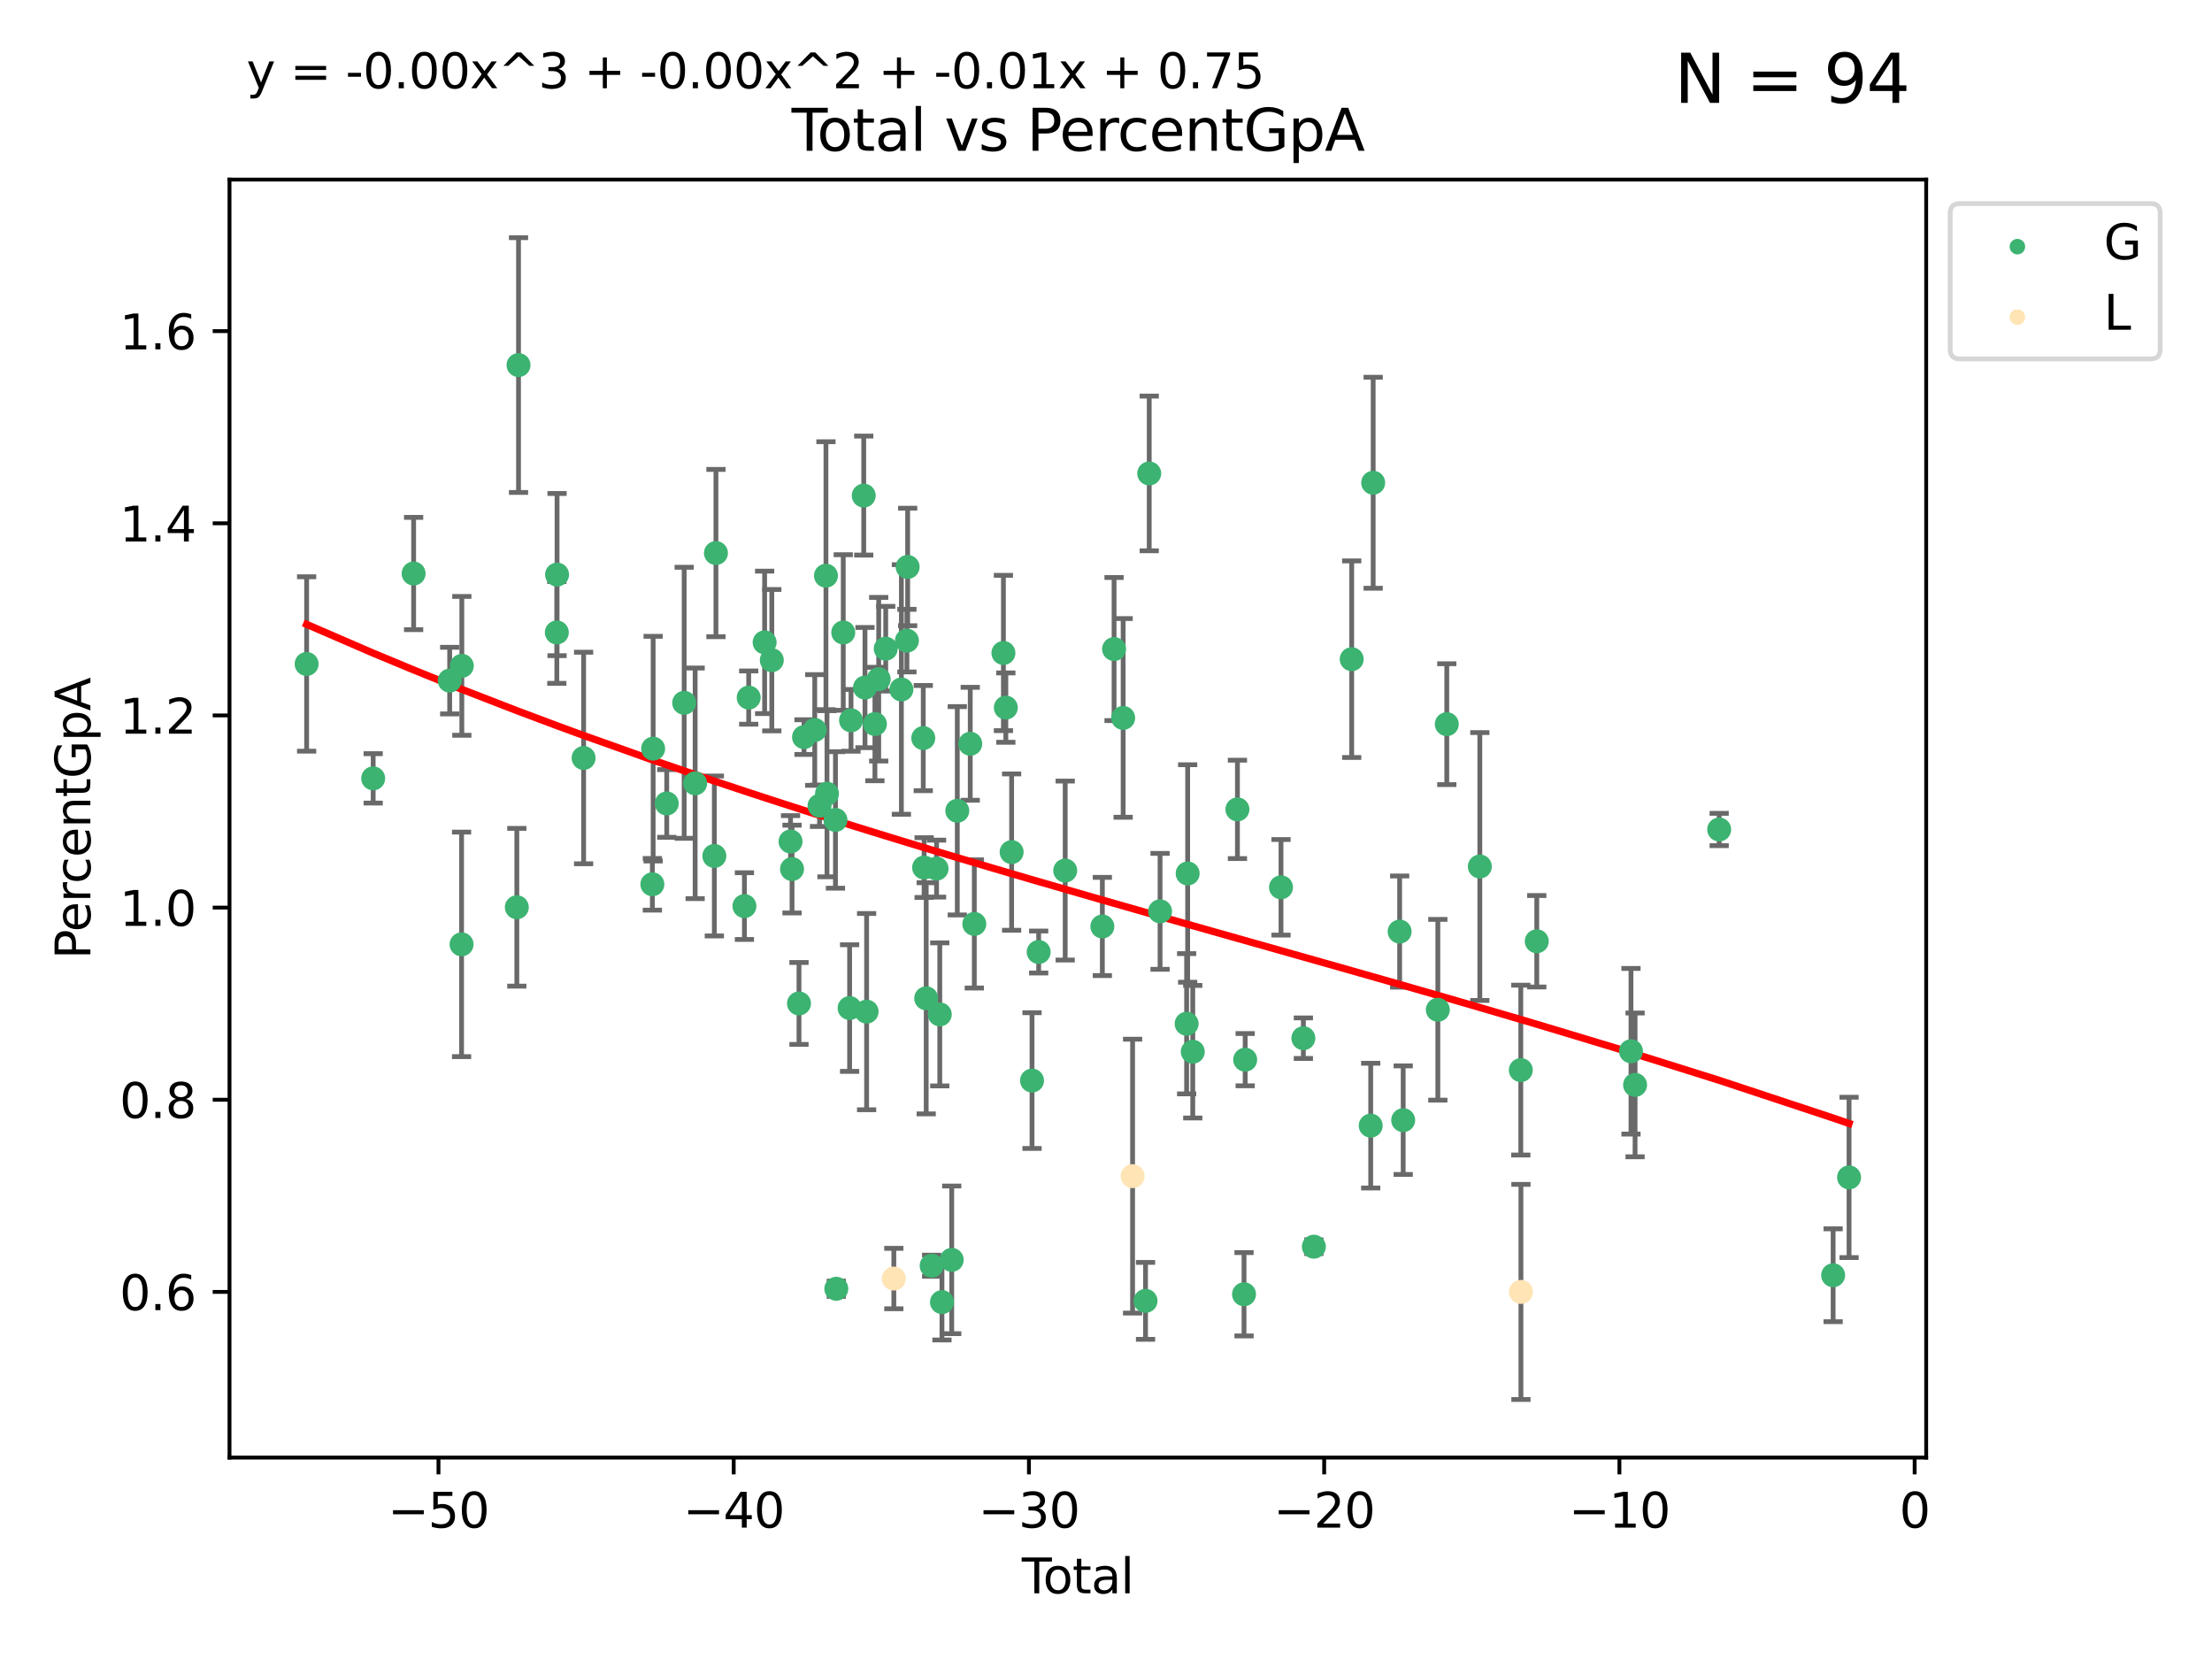 <?xml version="1.0" encoding="utf-8" standalone="no"?>
<!DOCTYPE svg PUBLIC "-//W3C//DTD SVG 1.1//EN"
  "http://www.w3.org/Graphics/SVG/1.1/DTD/svg11.dtd">
<svg xmlns:xlink="http://www.w3.org/1999/xlink" width="460.8pt" height="345.6pt" viewBox="0 0 460.8 345.6" xmlns="http://www.w3.org/2000/svg" version="1.1">
 <defs>
  <style type="text/css">*{stroke-linejoin: round; stroke-linecap: butt}</style>
 </defs>
 <g id="figure_1">
  <g id="patch_1">
   <path d="M 0 345.6 
L 460.8 345.6 
L 460.8 0 
L 0 0 
z
" style="fill: #ffffff"/>
  </g>
  <g id="axes_1">
   <g id="patch_2">
    <path d="M 47.81 303.64 
L 401.26 303.64 
L 401.26 37.411 
L 47.81 37.411 
z
" style="fill: #ffffff"/>
   </g>
   <g id="PathCollection_1">
    <defs>
     <path id="m8d01bc929e" d="M 0 1.118 
C 0.297 1.118 0.581 1 0.791 0.791 
C 1 0.581 1.118 0.297 1.118 0 
C 1.118 -0.297 1 -0.581 0.791 -0.791 
C 0.581 -1 0.297 -1.118 0 -1.118 
C -0.297 -1.118 -0.581 -1 -0.791 -0.791 
C -1 -0.581 -1.118 -0.297 -1.118 0 
C -1.118 0.297 -1 0.581 -0.791 0.791 
C -0.581 1 -0.297 1.118 0 1.118 
z
" style="stroke: #3cb371"/>
    </defs>
    <g clip-path="url(#p59857811ad)">
     <use xlink:href="#m8d01bc929e" x="63.876" y="138.318" style="fill: #3cb371; stroke: #3cb371"/>
     <use xlink:href="#m8d01bc929e" x="77.74" y="162.149" style="fill: #3cb371; stroke: #3cb371"/>
     <use xlink:href="#m8d01bc929e" x="86.165" y="119.474" style="fill: #3cb371; stroke: #3cb371"/>
     <use xlink:href="#m8d01bc929e" x="93.677" y="141.782" style="fill: #3cb371; stroke: #3cb371"/>
     <use xlink:href="#m8d01bc929e" x="96.153" y="196.726" style="fill: #3cb371; stroke: #3cb371"/>
     <use xlink:href="#m8d01bc929e" x="96.207" y="138.71" style="fill: #3cb371; stroke: #3cb371"/>
     <use xlink:href="#m8d01bc929e" x="107.664" y="189" style="fill: #3cb371; stroke: #3cb371"/>
     <use xlink:href="#m8d01bc929e" x="108.018" y="76.051" style="fill: #3cb371; stroke: #3cb371"/>
     <use xlink:href="#m8d01bc929e" x="115.997" y="131.751" style="fill: #3cb371; stroke: #3cb371"/>
     <use xlink:href="#m8d01bc929e" x="116.045" y="119.697" style="fill: #3cb371; stroke: #3cb371"/>
     <use xlink:href="#m8d01bc929e" x="121.576" y="157.902" style="fill: #3cb371; stroke: #3cb371"/>
     <use xlink:href="#m8d01bc929e" x="135.901" y="184.212" style="fill: #3cb371; stroke: #3cb371"/>
     <use xlink:href="#m8d01bc929e" x="136.061" y="155.958" style="fill: #3cb371; stroke: #3cb371"/>
     <use xlink:href="#m8d01bc929e" x="138.893" y="167.375" style="fill: #3cb371; stroke: #3cb371"/>
     <use xlink:href="#m8d01bc929e" x="142.525" y="146.406" style="fill: #3cb371; stroke: #3cb371"/>
     <use xlink:href="#m8d01bc929e" x="144.813" y="163.183" style="fill: #3cb371; stroke: #3cb371"/>
     <use xlink:href="#m8d01bc929e" x="148.811" y="178.315" style="fill: #3cb371; stroke: #3cb371"/>
     <use xlink:href="#m8d01bc929e" x="149.143" y="115.211" style="fill: #3cb371; stroke: #3cb371"/>
     <use xlink:href="#m8d01bc929e" x="155.077" y="188.759" style="fill: #3cb371; stroke: #3cb371"/>
     <use xlink:href="#m8d01bc929e" x="155.967" y="145.318" style="fill: #3cb371; stroke: #3cb371"/>
     <use xlink:href="#m8d01bc929e" x="159.287" y="133.817" style="fill: #3cb371; stroke: #3cb371"/>
     <use xlink:href="#m8d01bc929e" x="160.781" y="137.528" style="fill: #3cb371; stroke: #3cb371"/>
     <use xlink:href="#m8d01bc929e" x="164.684" y="175.299" style="fill: #3cb371; stroke: #3cb371"/>
     <use xlink:href="#m8d01bc929e" x="164.996" y="181.042" style="fill: #3cb371; stroke: #3cb371"/>
     <use xlink:href="#m8d01bc929e" x="166.445" y="209.034" style="fill: #3cb371; stroke: #3cb371"/>
     <use xlink:href="#m8d01bc929e" x="167.494" y="153.551" style="fill: #3cb371; stroke: #3cb371"/>
     <use xlink:href="#m8d01bc929e" x="169.728" y="152.068" style="fill: #3cb371; stroke: #3cb371"/>
     <use xlink:href="#m8d01bc929e" x="170.721" y="167.856" style="fill: #3cb371; stroke: #3cb371"/>
     <use xlink:href="#m8d01bc929e" x="172.061" y="119.926" style="fill: #3cb371; stroke: #3cb371"/>
     <use xlink:href="#m8d01bc929e" x="172.277" y="165.351" style="fill: #3cb371; stroke: #3cb371"/>
     <use xlink:href="#m8d01bc929e" x="174.041" y="170.808" style="fill: #3cb371; stroke: #3cb371"/>
     <use xlink:href="#m8d01bc929e" x="174.217" y="268.473" style="fill: #3cb371; stroke: #3cb371"/>
     <use xlink:href="#m8d01bc929e" x="175.666" y="131.759" style="fill: #3cb371; stroke: #3cb371"/>
     <use xlink:href="#m8d01bc929e" x="176.989" y="209.997" style="fill: #3cb371; stroke: #3cb371"/>
     <use xlink:href="#m8d01bc929e" x="177.283" y="150.06" style="fill: #3cb371; stroke: #3cb371"/>
     <use xlink:href="#m8d01bc929e" x="179.933" y="103.239" style="fill: #3cb371; stroke: #3cb371"/>
     <use xlink:href="#m8d01bc929e" x="180.193" y="143.236" style="fill: #3cb371; stroke: #3cb371"/>
     <use xlink:href="#m8d01bc929e" x="180.529" y="210.743" style="fill: #3cb371; stroke: #3cb371"/>
     <use xlink:href="#m8d01bc929e" x="182.262" y="150.829" style="fill: #3cb371; stroke: #3cb371"/>
     <use xlink:href="#m8d01bc929e" x="183.051" y="141.492" style="fill: #3cb371; stroke: #3cb371"/>
     <use xlink:href="#m8d01bc929e" x="184.513" y="135.134" style="fill: #3cb371; stroke: #3cb371"/>
     <use xlink:href="#m8d01bc929e" x="187.776" y="143.631" style="fill: #3cb371; stroke: #3cb371"/>
     <use xlink:href="#m8d01bc929e" x="188.926" y="133.456" style="fill: #3cb371; stroke: #3cb371"/>
     <use xlink:href="#m8d01bc929e" x="189.08" y="118.107" style="fill: #3cb371; stroke: #3cb371"/>
     <use xlink:href="#m8d01bc929e" x="192.333" y="153.756" style="fill: #3cb371; stroke: #3cb371"/>
     <use xlink:href="#m8d01bc929e" x="192.511" y="180.729" style="fill: #3cb371; stroke: #3cb371"/>
     <use xlink:href="#m8d01bc929e" x="192.945" y="207.965" style="fill: #3cb371; stroke: #3cb371"/>
     <use xlink:href="#m8d01bc929e" x="194.08" y="263.673" style="fill: #3cb371; stroke: #3cb371"/>
     <use xlink:href="#m8d01bc929e" x="195.102" y="180.953" style="fill: #3cb371; stroke: #3cb371"/>
     <use xlink:href="#m8d01bc929e" x="195.772" y="211.315" style="fill: #3cb371; stroke: #3cb371"/>
     <use xlink:href="#m8d01bc929e" x="196.228" y="271.256" style="fill: #3cb371; stroke: #3cb371"/>
     <use xlink:href="#m8d01bc929e" x="198.262" y="262.45" style="fill: #3cb371; stroke: #3cb371"/>
     <use xlink:href="#m8d01bc929e" x="199.422" y="168.898" style="fill: #3cb371; stroke: #3cb371"/>
     <use xlink:href="#m8d01bc929e" x="202.119" y="154.941" style="fill: #3cb371; stroke: #3cb371"/>
     <use xlink:href="#m8d01bc929e" x="202.966" y="192.473" style="fill: #3cb371; stroke: #3cb371"/>
     <use xlink:href="#m8d01bc929e" x="209.031" y="136.026" style="fill: #3cb371; stroke: #3cb371"/>
     <use xlink:href="#m8d01bc929e" x="209.532" y="147.407" style="fill: #3cb371; stroke: #3cb371"/>
     <use xlink:href="#m8d01bc929e" x="210.741" y="177.506" style="fill: #3cb371; stroke: #3cb371"/>
     <use xlink:href="#m8d01bc929e" x="214.99" y="225.101" style="fill: #3cb371; stroke: #3cb371"/>
     <use xlink:href="#m8d01bc929e" x="216.374" y="198.321" style="fill: #3cb371; stroke: #3cb371"/>
     <use xlink:href="#m8d01bc929e" x="221.9" y="181.351" style="fill: #3cb371; stroke: #3cb371"/>
     <use xlink:href="#m8d01bc929e" x="229.64" y="193" style="fill: #3cb371; stroke: #3cb371"/>
     <use xlink:href="#m8d01bc929e" x="232.08" y="135.208" style="fill: #3cb371; stroke: #3cb371"/>
     <use xlink:href="#m8d01bc929e" x="233.972" y="149.555" style="fill: #3cb371; stroke: #3cb371"/>
     <use xlink:href="#m8d01bc929e" x="238.636" y="270.996" style="fill: #3cb371; stroke: #3cb371"/>
     <use xlink:href="#m8d01bc929e" x="239.405" y="98.627" style="fill: #3cb371; stroke: #3cb371"/>
     <use xlink:href="#m8d01bc929e" x="241.662" y="189.849" style="fill: #3cb371; stroke: #3cb371"/>
     <use xlink:href="#m8d01bc929e" x="247.197" y="213.263" style="fill: #3cb371; stroke: #3cb371"/>
     <use xlink:href="#m8d01bc929e" x="247.411" y="181.96" style="fill: #3cb371; stroke: #3cb371"/>
     <use xlink:href="#m8d01bc929e" x="248.474" y="219.095" style="fill: #3cb371; stroke: #3cb371"/>
     <use xlink:href="#m8d01bc929e" x="257.78" y="168.609" style="fill: #3cb371; stroke: #3cb371"/>
     <use xlink:href="#m8d01bc929e" x="259.154" y="269.616" style="fill: #3cb371; stroke: #3cb371"/>
     <use xlink:href="#m8d01bc929e" x="259.394" y="220.75" style="fill: #3cb371; stroke: #3cb371"/>
     <use xlink:href="#m8d01bc929e" x="266.857" y="184.842" style="fill: #3cb371; stroke: #3cb371"/>
     <use xlink:href="#m8d01bc929e" x="271.516" y="216.274" style="fill: #3cb371; stroke: #3cb371"/>
     <use xlink:href="#m8d01bc929e" x="273.701" y="259.709" style="fill: #3cb371; stroke: #3cb371"/>
     <use xlink:href="#m8d01bc929e" x="281.586" y="137.323" style="fill: #3cb371; stroke: #3cb371"/>
     <use xlink:href="#m8d01bc929e" x="285.543" y="234.49" style="fill: #3cb371; stroke: #3cb371"/>
     <use xlink:href="#m8d01bc929e" x="286.057" y="100.564" style="fill: #3cb371; stroke: #3cb371"/>
     <use xlink:href="#m8d01bc929e" x="291.571" y="194.065" style="fill: #3cb371; stroke: #3cb371"/>
     <use xlink:href="#m8d01bc929e" x="292.31" y="233.353" style="fill: #3cb371; stroke: #3cb371"/>
     <use xlink:href="#m8d01bc929e" x="299.528" y="210.354" style="fill: #3cb371; stroke: #3cb371"/>
     <use xlink:href="#m8d01bc929e" x="301.391" y="150.856" style="fill: #3cb371; stroke: #3cb371"/>
     <use xlink:href="#m8d01bc929e" x="308.277" y="180.51" style="fill: #3cb371; stroke: #3cb371"/>
     <use xlink:href="#m8d01bc929e" x="316.811" y="222.92" style="fill: #3cb371; stroke: #3cb371"/>
     <use xlink:href="#m8d01bc929e" x="320.138" y="196.084" style="fill: #3cb371; stroke: #3cb371"/>
     <use xlink:href="#m8d01bc929e" x="339.764" y="218.995" style="fill: #3cb371; stroke: #3cb371"/>
     <use xlink:href="#m8d01bc929e" x="340.617" y="226.002" style="fill: #3cb371; stroke: #3cb371"/>
     <use xlink:href="#m8d01bc929e" x="358.135" y="172.801" style="fill: #3cb371; stroke: #3cb371"/>
     <use xlink:href="#m8d01bc929e" x="381.875" y="265.657" style="fill: #3cb371; stroke: #3cb371"/>
     <use xlink:href="#m8d01bc929e" x="385.194" y="245.275" style="fill: #3cb371; stroke: #3cb371"/>
    </g>
   </g>
   <g id="PathCollection_2">
    <defs>
     <path id="m27b46a7b1b" d="M 0 1.118 
C 0.297 1.118 0.581 1 0.791 0.791 
C 1 0.581 1.118 0.297 1.118 0 
C 1.118 -0.297 1 -0.581 0.791 -0.791 
C 0.581 -1 0.297 -1.118 0 -1.118 
C -0.297 -1.118 -0.581 -1 -0.791 -0.791 
C -1 -0.581 -1.118 -0.297 -1.118 0 
C -1.118 0.297 -1 0.581 -0.791 0.791 
C -0.581 1 -0.297 1.118 0 1.118 
z
" style="stroke: #ffe4b5"/>
    </defs>
    <g clip-path="url(#p59857811ad)">
     <use xlink:href="#m27b46a7b1b" x="186.202" y="266.346" style="fill: #ffe4b5; stroke: #ffe4b5"/>
     <use xlink:href="#m27b46a7b1b" x="235.939" y="245.012" style="fill: #ffe4b5; stroke: #ffe4b5"/>
     <use xlink:href="#m27b46a7b1b" x="316.838" y="269.13" style="fill: #ffe4b5; stroke: #ffe4b5"/>
    </g>
   </g>
   <g id="matplotlib.axis_1">
    <g id="xtick_1">
     <g id="line2d_1">
      <defs>
       <path id="m782397bdcb" d="M 0 0 
L 0 3.5 
" style="stroke: #000000; stroke-width: 0.8"/>
      </defs>
      <g>
       <use xlink:href="#m782397bdcb" x="91.341" y="303.64" style="stroke: #000000; stroke-width: 0.8"/>
      </g>
     </g>
     <g id="text_1">
      <!-- −50 -->
      <g transform="translate(80.789 318.238)scale(0.1 -0.1)">
       <defs>
        <path id="DejaVuSans-2212" d="M 678 2272 
L 4684 2272 
L 4684 1741 
L 678 1741 
L 678 2272 
z
" transform="scale(0.016)"/>
        <path id="DejaVuSans-35" d="M 691 4666 
L 3169 4666 
L 3169 4134 
L 1269 4134 
L 1269 2991 
Q 1406 3038 1543 3061 
Q 1681 3084 1819 3084 
Q 2600 3084 3056 2656 
Q 3513 2228 3513 1497 
Q 3513 744 3044 326 
Q 2575 -91 1722 -91 
Q 1428 -91 1123 -41 
Q 819 9 494 109 
L 494 744 
Q 775 591 1075 516 
Q 1375 441 1709 441 
Q 2250 441 2565 725 
Q 2881 1009 2881 1497 
Q 2881 1984 2565 2268 
Q 2250 2553 1709 2553 
Q 1456 2553 1204 2497 
Q 953 2441 691 2322 
L 691 4666 
z
" transform="scale(0.016)"/>
        <path id="DejaVuSans-30" d="M 2034 4250 
Q 1547 4250 1301 3770 
Q 1056 3291 1056 2328 
Q 1056 1369 1301 889 
Q 1547 409 2034 409 
Q 2525 409 2770 889 
Q 3016 1369 3016 2328 
Q 3016 3291 2770 3770 
Q 2525 4250 2034 4250 
z
M 2034 4750 
Q 2819 4750 3233 4129 
Q 3647 3509 3647 2328 
Q 3647 1150 3233 529 
Q 2819 -91 2034 -91 
Q 1250 -91 836 529 
Q 422 1150 422 2328 
Q 422 3509 836 4129 
Q 1250 4750 2034 4750 
z
" transform="scale(0.016)"/>
       </defs>
       <use xlink:href="#DejaVuSans-2212"/>
       <use xlink:href="#DejaVuSans-35" x="83.789"/>
       <use xlink:href="#DejaVuSans-30" x="147.412"/>
      </g>
     </g>
    </g>
    <g id="xtick_2">
     <g id="line2d_2">
      <g>
       <use xlink:href="#m782397bdcb" x="152.844" y="303.64" style="stroke: #000000; stroke-width: 0.8"/>
      </g>
     </g>
     <g id="text_2">
      <!-- −40 -->
      <g transform="translate(142.292 318.238)scale(0.1 -0.1)">
       <defs>
        <path id="DejaVuSans-34" d="M 2419 4116 
L 825 1625 
L 2419 1625 
L 2419 4116 
z
M 2253 4666 
L 3047 4666 
L 3047 1625 
L 3713 1625 
L 3713 1100 
L 3047 1100 
L 3047 0 
L 2419 0 
L 2419 1100 
L 313 1100 
L 313 1709 
L 2253 4666 
z
" transform="scale(0.016)"/>
       </defs>
       <use xlink:href="#DejaVuSans-2212"/>
       <use xlink:href="#DejaVuSans-34" x="83.789"/>
       <use xlink:href="#DejaVuSans-30" x="147.412"/>
      </g>
     </g>
    </g>
    <g id="xtick_3">
     <g id="line2d_3">
      <g>
       <use xlink:href="#m782397bdcb" x="214.347" y="303.64" style="stroke: #000000; stroke-width: 0.8"/>
      </g>
     </g>
     <g id="text_3">
      <!-- −30 -->
      <g transform="translate(203.795 318.238)scale(0.1 -0.1)">
       <defs>
        <path id="DejaVuSans-33" d="M 2597 2516 
Q 3050 2419 3304 2112 
Q 3559 1806 3559 1356 
Q 3559 666 3084 287 
Q 2609 -91 1734 -91 
Q 1441 -91 1130 -33 
Q 819 25 488 141 
L 488 750 
Q 750 597 1062 519 
Q 1375 441 1716 441 
Q 2309 441 2620 675 
Q 2931 909 2931 1356 
Q 2931 1769 2642 2001 
Q 2353 2234 1838 2234 
L 1294 2234 
L 1294 2753 
L 1863 2753 
Q 2328 2753 2575 2939 
Q 2822 3125 2822 3475 
Q 2822 3834 2567 4026 
Q 2313 4219 1838 4219 
Q 1578 4219 1281 4162 
Q 984 4106 628 3988 
L 628 4550 
Q 988 4650 1302 4700 
Q 1616 4750 1894 4750 
Q 2613 4750 3031 4423 
Q 3450 4097 3450 3541 
Q 3450 3153 3228 2886 
Q 3006 2619 2597 2516 
z
" transform="scale(0.016)"/>
       </defs>
       <use xlink:href="#DejaVuSans-2212"/>
       <use xlink:href="#DejaVuSans-33" x="83.789"/>
       <use xlink:href="#DejaVuSans-30" x="147.412"/>
      </g>
     </g>
    </g>
    <g id="xtick_4">
     <g id="line2d_4">
      <g>
       <use xlink:href="#m782397bdcb" x="275.85" y="303.64" style="stroke: #000000; stroke-width: 0.8"/>
      </g>
     </g>
     <g id="text_4">
      <!-- −20 -->
      <g transform="translate(265.298 318.238)scale(0.1 -0.1)">
       <defs>
        <path id="DejaVuSans-32" d="M 1228 531 
L 3431 531 
L 3431 0 
L 469 0 
L 469 531 
Q 828 903 1448 1529 
Q 2069 2156 2228 2338 
Q 2531 2678 2651 2914 
Q 2772 3150 2772 3378 
Q 2772 3750 2511 3984 
Q 2250 4219 1831 4219 
Q 1534 4219 1204 4116 
Q 875 4013 500 3803 
L 500 4441 
Q 881 4594 1212 4672 
Q 1544 4750 1819 4750 
Q 2544 4750 2975 4387 
Q 3406 4025 3406 3419 
Q 3406 3131 3298 2873 
Q 3191 2616 2906 2266 
Q 2828 2175 2409 1742 
Q 1991 1309 1228 531 
z
" transform="scale(0.016)"/>
       </defs>
       <use xlink:href="#DejaVuSans-2212"/>
       <use xlink:href="#DejaVuSans-32" x="83.789"/>
       <use xlink:href="#DejaVuSans-30" x="147.412"/>
      </g>
     </g>
    </g>
    <g id="xtick_5">
     <g id="line2d_5">
      <g>
       <use xlink:href="#m782397bdcb" x="337.353" y="303.64" style="stroke: #000000; stroke-width: 0.8"/>
      </g>
     </g>
     <g id="text_5">
      <!-- −10 -->
      <g transform="translate(326.801 318.238)scale(0.1 -0.1)">
       <defs>
        <path id="DejaVuSans-31" d="M 794 531 
L 1825 531 
L 1825 4091 
L 703 3866 
L 703 4441 
L 1819 4666 
L 2450 4666 
L 2450 531 
L 3481 531 
L 3481 0 
L 794 0 
L 794 531 
z
" transform="scale(0.016)"/>
       </defs>
       <use xlink:href="#DejaVuSans-2212"/>
       <use xlink:href="#DejaVuSans-31" x="83.789"/>
       <use xlink:href="#DejaVuSans-30" x="147.412"/>
      </g>
     </g>
    </g>
    <g id="xtick_6">
     <g id="line2d_6">
      <g>
       <use xlink:href="#m782397bdcb" x="398.856" y="303.64" style="stroke: #000000; stroke-width: 0.8"/>
      </g>
     </g>
     <g id="text_6">
      <!-- 0 -->
      <g transform="translate(395.675 318.238)scale(0.1 -0.1)">
       <use xlink:href="#DejaVuSans-30"/>
      </g>
     </g>
    </g>
    <g id="text_7">
     <!-- Total -->
     <g transform="translate(212.858 331.917)scale(0.1 -0.1)">
      <defs>
       <path id="DejaVuSans-54" d="M -19 4666 
L 3928 4666 
L 3928 4134 
L 2272 4134 
L 2272 0 
L 1638 0 
L 1638 4134 
L -19 4134 
L -19 4666 
z
" transform="scale(0.016)"/>
       <path id="DejaVuSans-6f" d="M 1959 3097 
Q 1497 3097 1228 2736 
Q 959 2375 959 1747 
Q 959 1119 1226 758 
Q 1494 397 1959 397 
Q 2419 397 2687 759 
Q 2956 1122 2956 1747 
Q 2956 2369 2687 2733 
Q 2419 3097 1959 3097 
z
M 1959 3584 
Q 2709 3584 3137 3096 
Q 3566 2609 3566 1747 
Q 3566 888 3137 398 
Q 2709 -91 1959 -91 
Q 1206 -91 779 398 
Q 353 888 353 1747 
Q 353 2609 779 3096 
Q 1206 3584 1959 3584 
z
" transform="scale(0.016)"/>
       <path id="DejaVuSans-74" d="M 1172 4494 
L 1172 3500 
L 2356 3500 
L 2356 3053 
L 1172 3053 
L 1172 1153 
Q 1172 725 1289 603 
Q 1406 481 1766 481 
L 2356 481 
L 2356 0 
L 1766 0 
Q 1100 0 847 248 
Q 594 497 594 1153 
L 594 3053 
L 172 3053 
L 172 3500 
L 594 3500 
L 594 4494 
L 1172 4494 
z
" transform="scale(0.016)"/>
       <path id="DejaVuSans-61" d="M 2194 1759 
Q 1497 1759 1228 1600 
Q 959 1441 959 1056 
Q 959 750 1161 570 
Q 1363 391 1709 391 
Q 2188 391 2477 730 
Q 2766 1069 2766 1631 
L 2766 1759 
L 2194 1759 
z
M 3341 1997 
L 3341 0 
L 2766 0 
L 2766 531 
Q 2569 213 2275 61 
Q 1981 -91 1556 -91 
Q 1019 -91 701 211 
Q 384 513 384 1019 
Q 384 1609 779 1909 
Q 1175 2209 1959 2209 
L 2766 2209 
L 2766 2266 
Q 2766 2663 2505 2880 
Q 2244 3097 1772 3097 
Q 1472 3097 1187 3025 
Q 903 2953 641 2809 
L 641 3341 
Q 956 3463 1253 3523 
Q 1550 3584 1831 3584 
Q 2591 3584 2966 3190 
Q 3341 2797 3341 1997 
z
" transform="scale(0.016)"/>
       <path id="DejaVuSans-6c" d="M 603 4863 
L 1178 4863 
L 1178 0 
L 603 0 
L 603 4863 
z
" transform="scale(0.016)"/>
      </defs>
      <use xlink:href="#DejaVuSans-54"/>
      <use xlink:href="#DejaVuSans-6f" x="44.084"/>
      <use xlink:href="#DejaVuSans-74" x="105.266"/>
      <use xlink:href="#DejaVuSans-61" x="144.475"/>
      <use xlink:href="#DejaVuSans-6c" x="205.754"/>
     </g>
    </g>
   </g>
   <g id="matplotlib.axis_2">
    <g id="ytick_1">
     <g id="line2d_7">
      <defs>
       <path id="mba1bc270cc" d="M 0 0 
L -3.5 0 
" style="stroke: #000000; stroke-width: 0.8"/>
      </defs>
      <g>
       <use xlink:href="#mba1bc270cc" x="47.81" y="269.128" style="stroke: #000000; stroke-width: 0.8"/>
      </g>
     </g>
     <g id="text_8">
      <!-- 0.6 -->
      <g transform="translate(24.907 272.927)scale(0.1 -0.1)">
       <defs>
        <path id="DejaVuSans-2e" d="M 684 794 
L 1344 794 
L 1344 0 
L 684 0 
L 684 794 
z
" transform="scale(0.016)"/>
        <path id="DejaVuSans-36" d="M 2113 2584 
Q 1688 2584 1439 2293 
Q 1191 2003 1191 1497 
Q 1191 994 1439 701 
Q 1688 409 2113 409 
Q 2538 409 2786 701 
Q 3034 994 3034 1497 
Q 3034 2003 2786 2293 
Q 2538 2584 2113 2584 
z
M 3366 4563 
L 3366 3988 
Q 3128 4100 2886 4159 
Q 2644 4219 2406 4219 
Q 1781 4219 1451 3797 
Q 1122 3375 1075 2522 
Q 1259 2794 1537 2939 
Q 1816 3084 2150 3084 
Q 2853 3084 3261 2657 
Q 3669 2231 3669 1497 
Q 3669 778 3244 343 
Q 2819 -91 2113 -91 
Q 1303 -91 875 529 
Q 447 1150 447 2328 
Q 447 3434 972 4092 
Q 1497 4750 2381 4750 
Q 2619 4750 2861 4703 
Q 3103 4656 3366 4563 
z
" transform="scale(0.016)"/>
       </defs>
       <use xlink:href="#DejaVuSans-30"/>
       <use xlink:href="#DejaVuSans-2e" x="63.623"/>
       <use xlink:href="#DejaVuSans-36" x="95.41"/>
      </g>
     </g>
    </g>
    <g id="ytick_2">
     <g id="line2d_8">
      <g>
       <use xlink:href="#mba1bc270cc" x="47.81" y="229.098" style="stroke: #000000; stroke-width: 0.8"/>
      </g>
     </g>
     <g id="text_9">
      <!-- 0.8 -->
      <g transform="translate(24.907 232.897)scale(0.1 -0.1)">
       <defs>
        <path id="DejaVuSans-38" d="M 2034 2216 
Q 1584 2216 1326 1975 
Q 1069 1734 1069 1313 
Q 1069 891 1326 650 
Q 1584 409 2034 409 
Q 2484 409 2743 651 
Q 3003 894 3003 1313 
Q 3003 1734 2745 1975 
Q 2488 2216 2034 2216 
z
M 1403 2484 
Q 997 2584 770 2862 
Q 544 3141 544 3541 
Q 544 4100 942 4425 
Q 1341 4750 2034 4750 
Q 2731 4750 3128 4425 
Q 3525 4100 3525 3541 
Q 3525 3141 3298 2862 
Q 3072 2584 2669 2484 
Q 3125 2378 3379 2068 
Q 3634 1759 3634 1313 
Q 3634 634 3220 271 
Q 2806 -91 2034 -91 
Q 1263 -91 848 271 
Q 434 634 434 1313 
Q 434 1759 690 2068 
Q 947 2378 1403 2484 
z
M 1172 3481 
Q 1172 3119 1398 2916 
Q 1625 2713 2034 2713 
Q 2441 2713 2670 2916 
Q 2900 3119 2900 3481 
Q 2900 3844 2670 4047 
Q 2441 4250 2034 4250 
Q 1625 4250 1398 4047 
Q 1172 3844 1172 3481 
z
" transform="scale(0.016)"/>
       </defs>
       <use xlink:href="#DejaVuSans-30"/>
       <use xlink:href="#DejaVuSans-2e" x="63.623"/>
       <use xlink:href="#DejaVuSans-38" x="95.41"/>
      </g>
     </g>
    </g>
    <g id="ytick_3">
     <g id="line2d_9">
      <g>
       <use xlink:href="#mba1bc270cc" x="47.81" y="189.068" style="stroke: #000000; stroke-width: 0.8"/>
      </g>
     </g>
     <g id="text_10">
      <!-- 1.0 -->
      <g transform="translate(24.907 192.868)scale(0.1 -0.1)">
       <use xlink:href="#DejaVuSans-31"/>
       <use xlink:href="#DejaVuSans-2e" x="63.623"/>
       <use xlink:href="#DejaVuSans-30" x="95.41"/>
      </g>
     </g>
    </g>
    <g id="ytick_4">
     <g id="line2d_10">
      <g>
       <use xlink:href="#mba1bc270cc" x="47.81" y="149.039" style="stroke: #000000; stroke-width: 0.8"/>
      </g>
     </g>
     <g id="text_11">
      <!-- 1.2 -->
      <g transform="translate(24.907 152.838)scale(0.1 -0.1)">
       <use xlink:href="#DejaVuSans-31"/>
       <use xlink:href="#DejaVuSans-2e" x="63.623"/>
       <use xlink:href="#DejaVuSans-32" x="95.41"/>
      </g>
     </g>
    </g>
    <g id="ytick_5">
     <g id="line2d_11">
      <g>
       <use xlink:href="#mba1bc270cc" x="47.81" y="109.009" style="stroke: #000000; stroke-width: 0.8"/>
      </g>
     </g>
     <g id="text_12">
      <!-- 1.4 -->
      <g transform="translate(24.907 112.808)scale(0.1 -0.1)">
       <use xlink:href="#DejaVuSans-31"/>
       <use xlink:href="#DejaVuSans-2e" x="63.623"/>
       <use xlink:href="#DejaVuSans-34" x="95.41"/>
      </g>
     </g>
    </g>
    <g id="ytick_6">
     <g id="line2d_12">
      <g>
       <use xlink:href="#mba1bc270cc" x="47.81" y="68.979" style="stroke: #000000; stroke-width: 0.8"/>
      </g>
     </g>
     <g id="text_13">
      <!-- 1.6 -->
      <g transform="translate(24.907 72.778)scale(0.1 -0.1)">
       <use xlink:href="#DejaVuSans-31"/>
       <use xlink:href="#DejaVuSans-2e" x="63.623"/>
       <use xlink:href="#DejaVuSans-36" x="95.41"/>
      </g>
     </g>
    </g>
    <g id="text_14">
     <!-- PercentGpA -->
     <g transform="translate(18.827 199.802)rotate(-90)scale(0.1 -0.1)">
      <defs>
       <path id="DejaVuSans-50" d="M 1259 4147 
L 1259 2394 
L 2053 2394 
Q 2494 2394 2734 2622 
Q 2975 2850 2975 3272 
Q 2975 3691 2734 3919 
Q 2494 4147 2053 4147 
L 1259 4147 
z
M 628 4666 
L 2053 4666 
Q 2838 4666 3239 4311 
Q 3641 3956 3641 3272 
Q 3641 2581 3239 2228 
Q 2838 1875 2053 1875 
L 1259 1875 
L 1259 0 
L 628 0 
L 628 4666 
z
" transform="scale(0.016)"/>
       <path id="DejaVuSans-65" d="M 3597 1894 
L 3597 1613 
L 953 1613 
Q 991 1019 1311 708 
Q 1631 397 2203 397 
Q 2534 397 2845 478 
Q 3156 559 3463 722 
L 3463 178 
Q 3153 47 2828 -22 
Q 2503 -91 2169 -91 
Q 1331 -91 842 396 
Q 353 884 353 1716 
Q 353 2575 817 3079 
Q 1281 3584 2069 3584 
Q 2775 3584 3186 3129 
Q 3597 2675 3597 1894 
z
M 3022 2063 
Q 3016 2534 2758 2815 
Q 2500 3097 2075 3097 
Q 1594 3097 1305 2825 
Q 1016 2553 972 2059 
L 3022 2063 
z
" transform="scale(0.016)"/>
       <path id="DejaVuSans-72" d="M 2631 2963 
Q 2534 3019 2420 3045 
Q 2306 3072 2169 3072 
Q 1681 3072 1420 2755 
Q 1159 2438 1159 1844 
L 1159 0 
L 581 0 
L 581 3500 
L 1159 3500 
L 1159 2956 
Q 1341 3275 1631 3429 
Q 1922 3584 2338 3584 
Q 2397 3584 2469 3576 
Q 2541 3569 2628 3553 
L 2631 2963 
z
" transform="scale(0.016)"/>
       <path id="DejaVuSans-63" d="M 3122 3366 
L 3122 2828 
Q 2878 2963 2633 3030 
Q 2388 3097 2138 3097 
Q 1578 3097 1268 2742 
Q 959 2388 959 1747 
Q 959 1106 1268 751 
Q 1578 397 2138 397 
Q 2388 397 2633 464 
Q 2878 531 3122 666 
L 3122 134 
Q 2881 22 2623 -34 
Q 2366 -91 2075 -91 
Q 1284 -91 818 406 
Q 353 903 353 1747 
Q 353 2603 823 3093 
Q 1294 3584 2113 3584 
Q 2378 3584 2631 3529 
Q 2884 3475 3122 3366 
z
" transform="scale(0.016)"/>
       <path id="DejaVuSans-6e" d="M 3513 2113 
L 3513 0 
L 2938 0 
L 2938 2094 
Q 2938 2591 2744 2837 
Q 2550 3084 2163 3084 
Q 1697 3084 1428 2787 
Q 1159 2491 1159 1978 
L 1159 0 
L 581 0 
L 581 3500 
L 1159 3500 
L 1159 2956 
Q 1366 3272 1645 3428 
Q 1925 3584 2291 3584 
Q 2894 3584 3203 3211 
Q 3513 2838 3513 2113 
z
" transform="scale(0.016)"/>
       <path id="DejaVuSans-47" d="M 3809 666 
L 3809 1919 
L 2778 1919 
L 2778 2438 
L 4434 2438 
L 4434 434 
Q 4069 175 3628 42 
Q 3188 -91 2688 -91 
Q 1594 -91 976 548 
Q 359 1188 359 2328 
Q 359 3472 976 4111 
Q 1594 4750 2688 4750 
Q 3144 4750 3555 4637 
Q 3966 4525 4313 4306 
L 4313 3634 
Q 3963 3931 3569 4081 
Q 3175 4231 2741 4231 
Q 1884 4231 1454 3753 
Q 1025 3275 1025 2328 
Q 1025 1384 1454 906 
Q 1884 428 2741 428 
Q 3075 428 3337 486 
Q 3600 544 3809 666 
z
" transform="scale(0.016)"/>
       <path id="DejaVuSans-70" d="M 1159 525 
L 1159 -1331 
L 581 -1331 
L 581 3500 
L 1159 3500 
L 1159 2969 
Q 1341 3281 1617 3432 
Q 1894 3584 2278 3584 
Q 2916 3584 3314 3078 
Q 3713 2572 3713 1747 
Q 3713 922 3314 415 
Q 2916 -91 2278 -91 
Q 1894 -91 1617 61 
Q 1341 213 1159 525 
z
M 3116 1747 
Q 3116 2381 2855 2742 
Q 2594 3103 2138 3103 
Q 1681 3103 1420 2742 
Q 1159 2381 1159 1747 
Q 1159 1113 1420 752 
Q 1681 391 2138 391 
Q 2594 391 2855 752 
Q 3116 1113 3116 1747 
z
" transform="scale(0.016)"/>
       <path id="DejaVuSans-41" d="M 2188 4044 
L 1331 1722 
L 3047 1722 
L 2188 4044 
z
M 1831 4666 
L 2547 4666 
L 4325 0 
L 3669 0 
L 3244 1197 
L 1141 1197 
L 716 0 
L 50 0 
L 1831 4666 
z
" transform="scale(0.016)"/>
      </defs>
      <use xlink:href="#DejaVuSans-50"/>
      <use xlink:href="#DejaVuSans-65" x="56.678"/>
      <use xlink:href="#DejaVuSans-72" x="118.201"/>
      <use xlink:href="#DejaVuSans-63" x="157.064"/>
      <use xlink:href="#DejaVuSans-65" x="212.045"/>
      <use xlink:href="#DejaVuSans-6e" x="273.568"/>
      <use xlink:href="#DejaVuSans-74" x="336.947"/>
      <use xlink:href="#DejaVuSans-47" x="376.156"/>
      <use xlink:href="#DejaVuSans-70" x="453.646"/>
      <use xlink:href="#DejaVuSans-41" x="517.123"/>
     </g>
    </g>
   </g>
   <g id="LineCollection_1">
    <path d="M 63.876 156.484 
L 63.876 120.153 
" clip-path="url(#p59857811ad)" style="fill: none; stroke: #696969"/>
    <path d="M 77.74 167.293 
L 77.74 157.005 
" clip-path="url(#p59857811ad)" style="fill: none; stroke: #696969"/>
    <path d="M 86.165 131.168 
L 86.165 107.78 
" clip-path="url(#p59857811ad)" style="fill: none; stroke: #696969"/>
    <path d="M 93.677 148.723 
L 93.677 134.841 
" clip-path="url(#p59857811ad)" style="fill: none; stroke: #696969"/>
    <path d="M 96.153 220.115 
L 96.153 173.337 
" clip-path="url(#p59857811ad)" style="fill: none; stroke: #696969"/>
    <path d="M 96.207 153.171 
L 96.207 124.249 
" clip-path="url(#p59857811ad)" style="fill: none; stroke: #696969"/>
    <path d="M 107.664 205.43 
L 107.664 172.569 
" clip-path="url(#p59857811ad)" style="fill: none; stroke: #696969"/>
    <path d="M 108.018 102.589 
L 108.018 49.513 
" clip-path="url(#p59857811ad)" style="fill: none; stroke: #696969"/>
    <path d="M 115.997 142.354 
L 115.997 121.149 
" clip-path="url(#p59857811ad)" style="fill: none; stroke: #696969"/>
    <path d="M 116.045 136.591 
L 116.045 102.803 
" clip-path="url(#p59857811ad)" style="fill: none; stroke: #696969"/>
    <path d="M 121.576 179.936 
L 121.576 135.869 
" clip-path="url(#p59857811ad)" style="fill: none; stroke: #696969"/>
    <path d="M 135.901 189.595 
L 135.901 178.829 
" clip-path="url(#p59857811ad)" style="fill: none; stroke: #696969"/>
    <path d="M 136.061 179.362 
L 136.061 132.554 
" clip-path="url(#p59857811ad)" style="fill: none; stroke: #696969"/>
    <path d="M 138.893 174.429 
L 138.893 160.322 
" clip-path="url(#p59857811ad)" style="fill: none; stroke: #696969"/>
    <path d="M 142.525 174.637 
L 142.525 118.175 
" clip-path="url(#p59857811ad)" style="fill: none; stroke: #696969"/>
    <path d="M 144.813 187.204 
L 144.813 139.161 
" clip-path="url(#p59857811ad)" style="fill: none; stroke: #696969"/>
    <path d="M 148.811 194.975 
L 148.811 161.655 
" clip-path="url(#p59857811ad)" style="fill: none; stroke: #696969"/>
    <path d="M 149.143 132.635 
L 149.143 97.786 
" clip-path="url(#p59857811ad)" style="fill: none; stroke: #696969"/>
    <path d="M 155.077 195.707 
L 155.077 181.811 
" clip-path="url(#p59857811ad)" style="fill: none; stroke: #696969"/>
    <path d="M 155.967 150.866 
L 155.967 139.771 
" clip-path="url(#p59857811ad)" style="fill: none; stroke: #696969"/>
    <path d="M 159.287 148.652 
L 159.287 118.982 
" clip-path="url(#p59857811ad)" style="fill: none; stroke: #696969"/>
    <path d="M 160.781 152.257 
L 160.781 122.8 
" clip-path="url(#p59857811ad)" style="fill: none; stroke: #696969"/>
    <path d="M 164.684 180.685 
L 164.684 169.913 
" clip-path="url(#p59857811ad)" style="fill: none; stroke: #696969"/>
    <path d="M 164.996 190.188 
L 164.996 171.895 
" clip-path="url(#p59857811ad)" style="fill: none; stroke: #696969"/>
    <path d="M 166.445 217.563 
L 166.445 200.505 
" clip-path="url(#p59857811ad)" style="fill: none; stroke: #696969"/>
    <path d="M 167.494 157.163 
L 167.494 149.939 
" clip-path="url(#p59857811ad)" style="fill: none; stroke: #696969"/>
    <path d="M 169.728 163.599 
L 169.728 140.536 
" clip-path="url(#p59857811ad)" style="fill: none; stroke: #696969"/>
    <path d="M 170.721 172.168 
L 170.721 163.545 
" clip-path="url(#p59857811ad)" style="fill: none; stroke: #696969"/>
    <path d="M 172.061 147.83 
L 172.061 92.022 
" clip-path="url(#p59857811ad)" style="fill: none; stroke: #696969"/>
    <path d="M 172.277 182.658 
L 172.277 148.044 
" clip-path="url(#p59857811ad)" style="fill: none; stroke: #696969"/>
    <path d="M 174.041 185.025 
L 174.041 156.59 
" clip-path="url(#p59857811ad)" style="fill: none; stroke: #696969"/>
    <path d="M 174.217 270.062 
L 174.217 266.884 
" clip-path="url(#p59857811ad)" style="fill: none; stroke: #696969"/>
    <path d="M 175.666 147.962 
L 175.666 115.557 
" clip-path="url(#p59857811ad)" style="fill: none; stroke: #696969"/>
    <path d="M 176.989 223.186 
L 176.989 196.807 
" clip-path="url(#p59857811ad)" style="fill: none; stroke: #696969"/>
    <path d="M 177.283 156.495 
L 177.283 143.624 
" clip-path="url(#p59857811ad)" style="fill: none; stroke: #696969"/>
    <path d="M 179.933 115.632 
L 179.933 90.847 
" clip-path="url(#p59857811ad)" style="fill: none; stroke: #696969"/>
    <path d="M 180.193 155.759 
L 180.193 130.713 
" clip-path="url(#p59857811ad)" style="fill: none; stroke: #696969"/>
    <path d="M 180.529 231.184 
L 180.529 190.302 
" clip-path="url(#p59857811ad)" style="fill: none; stroke: #696969"/>
    <path d="M 182.262 162.644 
L 182.262 139.013 
" clip-path="url(#p59857811ad)" style="fill: none; stroke: #696969"/>
    <path d="M 183.051 158.532 
L 183.051 124.452 
" clip-path="url(#p59857811ad)" style="fill: none; stroke: #696969"/>
    <path d="M 184.513 143.953 
L 184.513 126.315 
" clip-path="url(#p59857811ad)" style="fill: none; stroke: #696969"/>
    <path d="M 187.776 169.624 
L 187.776 117.639 
" clip-path="url(#p59857811ad)" style="fill: none; stroke: #696969"/>
    <path d="M 188.926 139.976 
L 188.926 126.936 
" clip-path="url(#p59857811ad)" style="fill: none; stroke: #696969"/>
    <path d="M 189.08 130.349 
L 189.08 105.864 
" clip-path="url(#p59857811ad)" style="fill: none; stroke: #696969"/>
    <path d="M 192.333 164.713 
L 192.333 142.799 
" clip-path="url(#p59857811ad)" style="fill: none; stroke: #696969"/>
    <path d="M 192.511 186.952 
L 192.511 174.506 
" clip-path="url(#p59857811ad)" style="fill: none; stroke: #696969"/>
    <path d="M 192.945 232.04 
L 192.945 183.891 
" clip-path="url(#p59857811ad)" style="fill: none; stroke: #696969"/>
    <path d="M 194.08 265.875 
L 194.08 261.471 
" clip-path="url(#p59857811ad)" style="fill: none; stroke: #696969"/>
    <path d="M 195.102 186.886 
L 195.102 175.02 
" clip-path="url(#p59857811ad)" style="fill: none; stroke: #696969"/>
    <path d="M 195.772 226.214 
L 195.772 196.416 
" clip-path="url(#p59857811ad)" style="fill: none; stroke: #696969"/>
    <path d="M 196.228 279.137 
L 196.228 263.376 
" clip-path="url(#p59857811ad)" style="fill: none; stroke: #696969"/>
    <path d="M 198.262 277.828 
L 198.262 247.071 
" clip-path="url(#p59857811ad)" style="fill: none; stroke: #696969"/>
    <path d="M 199.422 190.598 
L 199.422 147.198 
" clip-path="url(#p59857811ad)" style="fill: none; stroke: #696969"/>
    <path d="M 202.119 166.703 
L 202.119 143.179 
" clip-path="url(#p59857811ad)" style="fill: none; stroke: #696969"/>
    <path d="M 202.966 205.825 
L 202.966 179.121 
" clip-path="url(#p59857811ad)" style="fill: none; stroke: #696969"/>
    <path d="M 209.031 152.202 
L 209.031 119.85 
" clip-path="url(#p59857811ad)" style="fill: none; stroke: #696969"/>
    <path d="M 209.532 154.633 
L 209.532 140.181 
" clip-path="url(#p59857811ad)" style="fill: none; stroke: #696969"/>
    <path d="M 210.741 193.785 
L 210.741 161.226 
" clip-path="url(#p59857811ad)" style="fill: none; stroke: #696969"/>
    <path d="M 214.99 239.238 
L 214.99 210.964 
" clip-path="url(#p59857811ad)" style="fill: none; stroke: #696969"/>
    <path d="M 216.374 202.695 
L 216.374 193.947 
" clip-path="url(#p59857811ad)" style="fill: none; stroke: #696969"/>
    <path d="M 221.9 199.993 
L 221.9 162.71 
" clip-path="url(#p59857811ad)" style="fill: none; stroke: #696969"/>
    <path d="M 229.64 203.23 
L 229.64 182.771 
" clip-path="url(#p59857811ad)" style="fill: none; stroke: #696969"/>
    <path d="M 232.08 150.109 
L 232.08 120.307 
" clip-path="url(#p59857811ad)" style="fill: none; stroke: #696969"/>
    <path d="M 233.972 170.251 
L 233.972 128.86 
" clip-path="url(#p59857811ad)" style="fill: none; stroke: #696969"/>
    <path d="M 238.636 279.007 
L 238.636 262.984 
" clip-path="url(#p59857811ad)" style="fill: none; stroke: #696969"/>
    <path d="M 239.405 114.74 
L 239.405 82.514 
" clip-path="url(#p59857811ad)" style="fill: none; stroke: #696969"/>
    <path d="M 241.662 201.919 
L 241.662 177.78 
" clip-path="url(#p59857811ad)" style="fill: none; stroke: #696969"/>
    <path d="M 247.197 227.875 
L 247.197 198.65 
" clip-path="url(#p59857811ad)" style="fill: none; stroke: #696969"/>
    <path d="M 247.411 204.615 
L 247.411 159.305 
" clip-path="url(#p59857811ad)" style="fill: none; stroke: #696969"/>
    <path d="M 248.474 232.904 
L 248.474 205.285 
" clip-path="url(#p59857811ad)" style="fill: none; stroke: #696969"/>
    <path d="M 257.78 178.86 
L 257.78 158.358 
" clip-path="url(#p59857811ad)" style="fill: none; stroke: #696969"/>
    <path d="M 259.154 278.297 
L 259.154 260.935 
" clip-path="url(#p59857811ad)" style="fill: none; stroke: #696969"/>
    <path d="M 259.394 226.193 
L 259.394 215.306 
" clip-path="url(#p59857811ad)" style="fill: none; stroke: #696969"/>
    <path d="M 266.857 194.799 
L 266.857 174.886 
" clip-path="url(#p59857811ad)" style="fill: none; stroke: #696969"/>
    <path d="M 271.516 220.498 
L 271.516 212.05 
" clip-path="url(#p59857811ad)" style="fill: none; stroke: #696969"/>
    <path d="M 273.701 261.141 
L 273.701 258.276 
" clip-path="url(#p59857811ad)" style="fill: none; stroke: #696969"/>
    <path d="M 281.586 157.8 
L 281.586 116.846 
" clip-path="url(#p59857811ad)" style="fill: none; stroke: #696969"/>
    <path d="M 285.543 247.484 
L 285.543 221.497 
" clip-path="url(#p59857811ad)" style="fill: none; stroke: #696969"/>
    <path d="M 286.057 122.541 
L 286.057 78.586 
" clip-path="url(#p59857811ad)" style="fill: none; stroke: #696969"/>
    <path d="M 291.571 205.648 
L 291.571 182.482 
" clip-path="url(#p59857811ad)" style="fill: none; stroke: #696969"/>
    <path d="M 292.31 244.663 
L 292.31 222.043 
" clip-path="url(#p59857811ad)" style="fill: none; stroke: #696969"/>
    <path d="M 299.528 229.179 
L 299.528 191.529 
" clip-path="url(#p59857811ad)" style="fill: none; stroke: #696969"/>
    <path d="M 301.391 163.446 
L 301.391 138.267 
" clip-path="url(#p59857811ad)" style="fill: none; stroke: #696969"/>
    <path d="M 308.277 208.412 
L 308.277 152.608 
" clip-path="url(#p59857811ad)" style="fill: none; stroke: #696969"/>
    <path d="M 316.811 240.61 
L 316.811 205.23 
" clip-path="url(#p59857811ad)" style="fill: none; stroke: #696969"/>
    <path d="M 320.138 205.611 
L 320.138 186.556 
" clip-path="url(#p59857811ad)" style="fill: none; stroke: #696969"/>
    <path d="M 339.764 236.247 
L 339.764 201.744 
" clip-path="url(#p59857811ad)" style="fill: none; stroke: #696969"/>
    <path d="M 340.617 240.98 
L 340.617 211.024 
" clip-path="url(#p59857811ad)" style="fill: none; stroke: #696969"/>
    <path d="M 358.135 176.169 
L 358.135 169.433 
" clip-path="url(#p59857811ad)" style="fill: none; stroke: #696969"/>
    <path d="M 381.875 275.33 
L 381.875 255.983 
" clip-path="url(#p59857811ad)" style="fill: none; stroke: #696969"/>
    <path d="M 385.194 261.972 
L 385.194 228.578 
" clip-path="url(#p59857811ad)" style="fill: none; stroke: #696969"/>
   </g>
   <g id="line2d_13">
    <defs>
     <path id="m891d21383a" d="M 2 0 
L -2 -0 
" style="stroke: #696969"/>
    </defs>
    <g clip-path="url(#p59857811ad)">
     <use xlink:href="#m891d21383a" x="63.876" y="156.484" style="fill: #696969; stroke: #696969"/>
     <use xlink:href="#m891d21383a" x="77.74" y="167.293" style="fill: #696969; stroke: #696969"/>
     <use xlink:href="#m891d21383a" x="86.165" y="131.168" style="fill: #696969; stroke: #696969"/>
     <use xlink:href="#m891d21383a" x="93.677" y="148.723" style="fill: #696969; stroke: #696969"/>
     <use xlink:href="#m891d21383a" x="96.153" y="220.115" style="fill: #696969; stroke: #696969"/>
     <use xlink:href="#m891d21383a" x="96.207" y="153.171" style="fill: #696969; stroke: #696969"/>
     <use xlink:href="#m891d21383a" x="107.664" y="205.43" style="fill: #696969; stroke: #696969"/>
     <use xlink:href="#m891d21383a" x="108.018" y="102.589" style="fill: #696969; stroke: #696969"/>
     <use xlink:href="#m891d21383a" x="115.997" y="142.354" style="fill: #696969; stroke: #696969"/>
     <use xlink:href="#m891d21383a" x="116.045" y="136.591" style="fill: #696969; stroke: #696969"/>
     <use xlink:href="#m891d21383a" x="121.576" y="179.936" style="fill: #696969; stroke: #696969"/>
     <use xlink:href="#m891d21383a" x="135.901" y="189.595" style="fill: #696969; stroke: #696969"/>
     <use xlink:href="#m891d21383a" x="136.061" y="179.362" style="fill: #696969; stroke: #696969"/>
     <use xlink:href="#m891d21383a" x="138.893" y="174.429" style="fill: #696969; stroke: #696969"/>
     <use xlink:href="#m891d21383a" x="142.525" y="174.637" style="fill: #696969; stroke: #696969"/>
     <use xlink:href="#m891d21383a" x="144.813" y="187.204" style="fill: #696969; stroke: #696969"/>
     <use xlink:href="#m891d21383a" x="148.811" y="194.975" style="fill: #696969; stroke: #696969"/>
     <use xlink:href="#m891d21383a" x="149.143" y="132.635" style="fill: #696969; stroke: #696969"/>
     <use xlink:href="#m891d21383a" x="155.077" y="195.707" style="fill: #696969; stroke: #696969"/>
     <use xlink:href="#m891d21383a" x="155.967" y="150.866" style="fill: #696969; stroke: #696969"/>
     <use xlink:href="#m891d21383a" x="159.287" y="148.652" style="fill: #696969; stroke: #696969"/>
     <use xlink:href="#m891d21383a" x="160.781" y="152.257" style="fill: #696969; stroke: #696969"/>
     <use xlink:href="#m891d21383a" x="164.684" y="180.685" style="fill: #696969; stroke: #696969"/>
     <use xlink:href="#m891d21383a" x="164.996" y="190.188" style="fill: #696969; stroke: #696969"/>
     <use xlink:href="#m891d21383a" x="166.445" y="217.563" style="fill: #696969; stroke: #696969"/>
     <use xlink:href="#m891d21383a" x="167.494" y="157.163" style="fill: #696969; stroke: #696969"/>
     <use xlink:href="#m891d21383a" x="169.728" y="163.599" style="fill: #696969; stroke: #696969"/>
     <use xlink:href="#m891d21383a" x="170.721" y="172.168" style="fill: #696969; stroke: #696969"/>
     <use xlink:href="#m891d21383a" x="172.061" y="147.83" style="fill: #696969; stroke: #696969"/>
     <use xlink:href="#m891d21383a" x="172.277" y="182.658" style="fill: #696969; stroke: #696969"/>
     <use xlink:href="#m891d21383a" x="174.041" y="185.025" style="fill: #696969; stroke: #696969"/>
     <use xlink:href="#m891d21383a" x="174.217" y="270.062" style="fill: #696969; stroke: #696969"/>
     <use xlink:href="#m891d21383a" x="175.666" y="147.962" style="fill: #696969; stroke: #696969"/>
     <use xlink:href="#m891d21383a" x="176.989" y="223.186" style="fill: #696969; stroke: #696969"/>
     <use xlink:href="#m891d21383a" x="177.283" y="156.495" style="fill: #696969; stroke: #696969"/>
     <use xlink:href="#m891d21383a" x="179.933" y="115.632" style="fill: #696969; stroke: #696969"/>
     <use xlink:href="#m891d21383a" x="180.193" y="155.759" style="fill: #696969; stroke: #696969"/>
     <use xlink:href="#m891d21383a" x="180.529" y="231.184" style="fill: #696969; stroke: #696969"/>
     <use xlink:href="#m891d21383a" x="182.262" y="162.644" style="fill: #696969; stroke: #696969"/>
     <use xlink:href="#m891d21383a" x="183.051" y="158.532" style="fill: #696969; stroke: #696969"/>
     <use xlink:href="#m891d21383a" x="184.513" y="143.953" style="fill: #696969; stroke: #696969"/>
     <use xlink:href="#m891d21383a" x="187.776" y="169.624" style="fill: #696969; stroke: #696969"/>
     <use xlink:href="#m891d21383a" x="188.926" y="139.976" style="fill: #696969; stroke: #696969"/>
     <use xlink:href="#m891d21383a" x="189.08" y="130.349" style="fill: #696969; stroke: #696969"/>
     <use xlink:href="#m891d21383a" x="192.333" y="164.713" style="fill: #696969; stroke: #696969"/>
     <use xlink:href="#m891d21383a" x="192.511" y="186.952" style="fill: #696969; stroke: #696969"/>
     <use xlink:href="#m891d21383a" x="192.945" y="232.04" style="fill: #696969; stroke: #696969"/>
     <use xlink:href="#m891d21383a" x="194.08" y="265.875" style="fill: #696969; stroke: #696969"/>
     <use xlink:href="#m891d21383a" x="195.102" y="186.886" style="fill: #696969; stroke: #696969"/>
     <use xlink:href="#m891d21383a" x="195.772" y="226.214" style="fill: #696969; stroke: #696969"/>
     <use xlink:href="#m891d21383a" x="196.228" y="279.137" style="fill: #696969; stroke: #696969"/>
     <use xlink:href="#m891d21383a" x="198.262" y="277.828" style="fill: #696969; stroke: #696969"/>
     <use xlink:href="#m891d21383a" x="199.422" y="190.598" style="fill: #696969; stroke: #696969"/>
     <use xlink:href="#m891d21383a" x="202.119" y="166.703" style="fill: #696969; stroke: #696969"/>
     <use xlink:href="#m891d21383a" x="202.966" y="205.825" style="fill: #696969; stroke: #696969"/>
     <use xlink:href="#m891d21383a" x="209.031" y="152.202" style="fill: #696969; stroke: #696969"/>
     <use xlink:href="#m891d21383a" x="209.532" y="154.633" style="fill: #696969; stroke: #696969"/>
     <use xlink:href="#m891d21383a" x="210.741" y="193.785" style="fill: #696969; stroke: #696969"/>
     <use xlink:href="#m891d21383a" x="214.99" y="239.238" style="fill: #696969; stroke: #696969"/>
     <use xlink:href="#m891d21383a" x="216.374" y="202.695" style="fill: #696969; stroke: #696969"/>
     <use xlink:href="#m891d21383a" x="221.9" y="199.993" style="fill: #696969; stroke: #696969"/>
     <use xlink:href="#m891d21383a" x="229.64" y="203.23" style="fill: #696969; stroke: #696969"/>
     <use xlink:href="#m891d21383a" x="232.08" y="150.109" style="fill: #696969; stroke: #696969"/>
     <use xlink:href="#m891d21383a" x="233.972" y="170.251" style="fill: #696969; stroke: #696969"/>
     <use xlink:href="#m891d21383a" x="238.636" y="279.007" style="fill: #696969; stroke: #696969"/>
     <use xlink:href="#m891d21383a" x="239.405" y="114.74" style="fill: #696969; stroke: #696969"/>
     <use xlink:href="#m891d21383a" x="241.662" y="201.919" style="fill: #696969; stroke: #696969"/>
     <use xlink:href="#m891d21383a" x="247.197" y="227.875" style="fill: #696969; stroke: #696969"/>
     <use xlink:href="#m891d21383a" x="247.411" y="204.615" style="fill: #696969; stroke: #696969"/>
     <use xlink:href="#m891d21383a" x="248.474" y="232.904" style="fill: #696969; stroke: #696969"/>
     <use xlink:href="#m891d21383a" x="257.78" y="178.86" style="fill: #696969; stroke: #696969"/>
     <use xlink:href="#m891d21383a" x="259.154" y="278.297" style="fill: #696969; stroke: #696969"/>
     <use xlink:href="#m891d21383a" x="259.394" y="226.193" style="fill: #696969; stroke: #696969"/>
     <use xlink:href="#m891d21383a" x="266.857" y="194.799" style="fill: #696969; stroke: #696969"/>
     <use xlink:href="#m891d21383a" x="271.516" y="220.498" style="fill: #696969; stroke: #696969"/>
     <use xlink:href="#m891d21383a" x="273.701" y="261.141" style="fill: #696969; stroke: #696969"/>
     <use xlink:href="#m891d21383a" x="281.586" y="157.8" style="fill: #696969; stroke: #696969"/>
     <use xlink:href="#m891d21383a" x="285.543" y="247.484" style="fill: #696969; stroke: #696969"/>
     <use xlink:href="#m891d21383a" x="286.057" y="122.541" style="fill: #696969; stroke: #696969"/>
     <use xlink:href="#m891d21383a" x="291.571" y="205.648" style="fill: #696969; stroke: #696969"/>
     <use xlink:href="#m891d21383a" x="292.31" y="244.663" style="fill: #696969; stroke: #696969"/>
     <use xlink:href="#m891d21383a" x="299.528" y="229.179" style="fill: #696969; stroke: #696969"/>
     <use xlink:href="#m891d21383a" x="301.391" y="163.446" style="fill: #696969; stroke: #696969"/>
     <use xlink:href="#m891d21383a" x="308.277" y="208.412" style="fill: #696969; stroke: #696969"/>
     <use xlink:href="#m891d21383a" x="316.811" y="240.61" style="fill: #696969; stroke: #696969"/>
     <use xlink:href="#m891d21383a" x="320.138" y="205.611" style="fill: #696969; stroke: #696969"/>
     <use xlink:href="#m891d21383a" x="339.764" y="236.247" style="fill: #696969; stroke: #696969"/>
     <use xlink:href="#m891d21383a" x="340.617" y="240.98" style="fill: #696969; stroke: #696969"/>
     <use xlink:href="#m891d21383a" x="358.135" y="176.169" style="fill: #696969; stroke: #696969"/>
     <use xlink:href="#m891d21383a" x="381.875" y="275.33" style="fill: #696969; stroke: #696969"/>
     <use xlink:href="#m891d21383a" x="385.194" y="261.972" style="fill: #696969; stroke: #696969"/>
    </g>
   </g>
   <g id="line2d_14">
    <g clip-path="url(#p59857811ad)">
     <use xlink:href="#m891d21383a" x="63.876" y="120.153" style="fill: #696969; stroke: #696969"/>
     <use xlink:href="#m891d21383a" x="77.74" y="157.005" style="fill: #696969; stroke: #696969"/>
     <use xlink:href="#m891d21383a" x="86.165" y="107.78" style="fill: #696969; stroke: #696969"/>
     <use xlink:href="#m891d21383a" x="93.677" y="134.841" style="fill: #696969; stroke: #696969"/>
     <use xlink:href="#m891d21383a" x="96.153" y="173.337" style="fill: #696969; stroke: #696969"/>
     <use xlink:href="#m891d21383a" x="96.207" y="124.249" style="fill: #696969; stroke: #696969"/>
     <use xlink:href="#m891d21383a" x="107.664" y="172.569" style="fill: #696969; stroke: #696969"/>
     <use xlink:href="#m891d21383a" x="108.018" y="49.513" style="fill: #696969; stroke: #696969"/>
     <use xlink:href="#m891d21383a" x="115.997" y="121.149" style="fill: #696969; stroke: #696969"/>
     <use xlink:href="#m891d21383a" x="116.045" y="102.803" style="fill: #696969; stroke: #696969"/>
     <use xlink:href="#m891d21383a" x="121.576" y="135.869" style="fill: #696969; stroke: #696969"/>
     <use xlink:href="#m891d21383a" x="135.901" y="178.829" style="fill: #696969; stroke: #696969"/>
     <use xlink:href="#m891d21383a" x="136.061" y="132.554" style="fill: #696969; stroke: #696969"/>
     <use xlink:href="#m891d21383a" x="138.893" y="160.322" style="fill: #696969; stroke: #696969"/>
     <use xlink:href="#m891d21383a" x="142.525" y="118.175" style="fill: #696969; stroke: #696969"/>
     <use xlink:href="#m891d21383a" x="144.813" y="139.161" style="fill: #696969; stroke: #696969"/>
     <use xlink:href="#m891d21383a" x="148.811" y="161.655" style="fill: #696969; stroke: #696969"/>
     <use xlink:href="#m891d21383a" x="149.143" y="97.786" style="fill: #696969; stroke: #696969"/>
     <use xlink:href="#m891d21383a" x="155.077" y="181.811" style="fill: #696969; stroke: #696969"/>
     <use xlink:href="#m891d21383a" x="155.967" y="139.771" style="fill: #696969; stroke: #696969"/>
     <use xlink:href="#m891d21383a" x="159.287" y="118.982" style="fill: #696969; stroke: #696969"/>
     <use xlink:href="#m891d21383a" x="160.781" y="122.8" style="fill: #696969; stroke: #696969"/>
     <use xlink:href="#m891d21383a" x="164.684" y="169.913" style="fill: #696969; stroke: #696969"/>
     <use xlink:href="#m891d21383a" x="164.996" y="171.895" style="fill: #696969; stroke: #696969"/>
     <use xlink:href="#m891d21383a" x="166.445" y="200.505" style="fill: #696969; stroke: #696969"/>
     <use xlink:href="#m891d21383a" x="167.494" y="149.939" style="fill: #696969; stroke: #696969"/>
     <use xlink:href="#m891d21383a" x="169.728" y="140.536" style="fill: #696969; stroke: #696969"/>
     <use xlink:href="#m891d21383a" x="170.721" y="163.545" style="fill: #696969; stroke: #696969"/>
     <use xlink:href="#m891d21383a" x="172.061" y="92.022" style="fill: #696969; stroke: #696969"/>
     <use xlink:href="#m891d21383a" x="172.277" y="148.044" style="fill: #696969; stroke: #696969"/>
     <use xlink:href="#m891d21383a" x="174.041" y="156.59" style="fill: #696969; stroke: #696969"/>
     <use xlink:href="#m891d21383a" x="174.217" y="266.884" style="fill: #696969; stroke: #696969"/>
     <use xlink:href="#m891d21383a" x="175.666" y="115.557" style="fill: #696969; stroke: #696969"/>
     <use xlink:href="#m891d21383a" x="176.989" y="196.807" style="fill: #696969; stroke: #696969"/>
     <use xlink:href="#m891d21383a" x="177.283" y="143.624" style="fill: #696969; stroke: #696969"/>
     <use xlink:href="#m891d21383a" x="179.933" y="90.847" style="fill: #696969; stroke: #696969"/>
     <use xlink:href="#m891d21383a" x="180.193" y="130.713" style="fill: #696969; stroke: #696969"/>
     <use xlink:href="#m891d21383a" x="180.529" y="190.302" style="fill: #696969; stroke: #696969"/>
     <use xlink:href="#m891d21383a" x="182.262" y="139.013" style="fill: #696969; stroke: #696969"/>
     <use xlink:href="#m891d21383a" x="183.051" y="124.452" style="fill: #696969; stroke: #696969"/>
     <use xlink:href="#m891d21383a" x="184.513" y="126.315" style="fill: #696969; stroke: #696969"/>
     <use xlink:href="#m891d21383a" x="187.776" y="117.639" style="fill: #696969; stroke: #696969"/>
     <use xlink:href="#m891d21383a" x="188.926" y="126.936" style="fill: #696969; stroke: #696969"/>
     <use xlink:href="#m891d21383a" x="189.08" y="105.864" style="fill: #696969; stroke: #696969"/>
     <use xlink:href="#m891d21383a" x="192.333" y="142.799" style="fill: #696969; stroke: #696969"/>
     <use xlink:href="#m891d21383a" x="192.511" y="174.506" style="fill: #696969; stroke: #696969"/>
     <use xlink:href="#m891d21383a" x="192.945" y="183.891" style="fill: #696969; stroke: #696969"/>
     <use xlink:href="#m891d21383a" x="194.08" y="261.471" style="fill: #696969; stroke: #696969"/>
     <use xlink:href="#m891d21383a" x="195.102" y="175.02" style="fill: #696969; stroke: #696969"/>
     <use xlink:href="#m891d21383a" x="195.772" y="196.416" style="fill: #696969; stroke: #696969"/>
     <use xlink:href="#m891d21383a" x="196.228" y="263.376" style="fill: #696969; stroke: #696969"/>
     <use xlink:href="#m891d21383a" x="198.262" y="247.071" style="fill: #696969; stroke: #696969"/>
     <use xlink:href="#m891d21383a" x="199.422" y="147.198" style="fill: #696969; stroke: #696969"/>
     <use xlink:href="#m891d21383a" x="202.119" y="143.179" style="fill: #696969; stroke: #696969"/>
     <use xlink:href="#m891d21383a" x="202.966" y="179.121" style="fill: #696969; stroke: #696969"/>
     <use xlink:href="#m891d21383a" x="209.031" y="119.85" style="fill: #696969; stroke: #696969"/>
     <use xlink:href="#m891d21383a" x="209.532" y="140.181" style="fill: #696969; stroke: #696969"/>
     <use xlink:href="#m891d21383a" x="210.741" y="161.226" style="fill: #696969; stroke: #696969"/>
     <use xlink:href="#m891d21383a" x="214.99" y="210.964" style="fill: #696969; stroke: #696969"/>
     <use xlink:href="#m891d21383a" x="216.374" y="193.947" style="fill: #696969; stroke: #696969"/>
     <use xlink:href="#m891d21383a" x="221.9" y="162.71" style="fill: #696969; stroke: #696969"/>
     <use xlink:href="#m891d21383a" x="229.64" y="182.771" style="fill: #696969; stroke: #696969"/>
     <use xlink:href="#m891d21383a" x="232.08" y="120.307" style="fill: #696969; stroke: #696969"/>
     <use xlink:href="#m891d21383a" x="233.972" y="128.86" style="fill: #696969; stroke: #696969"/>
     <use xlink:href="#m891d21383a" x="238.636" y="262.984" style="fill: #696969; stroke: #696969"/>
     <use xlink:href="#m891d21383a" x="239.405" y="82.514" style="fill: #696969; stroke: #696969"/>
     <use xlink:href="#m891d21383a" x="241.662" y="177.78" style="fill: #696969; stroke: #696969"/>
     <use xlink:href="#m891d21383a" x="247.197" y="198.65" style="fill: #696969; stroke: #696969"/>
     <use xlink:href="#m891d21383a" x="247.411" y="159.305" style="fill: #696969; stroke: #696969"/>
     <use xlink:href="#m891d21383a" x="248.474" y="205.285" style="fill: #696969; stroke: #696969"/>
     <use xlink:href="#m891d21383a" x="257.78" y="158.358" style="fill: #696969; stroke: #696969"/>
     <use xlink:href="#m891d21383a" x="259.154" y="260.935" style="fill: #696969; stroke: #696969"/>
     <use xlink:href="#m891d21383a" x="259.394" y="215.306" style="fill: #696969; stroke: #696969"/>
     <use xlink:href="#m891d21383a" x="266.857" y="174.886" style="fill: #696969; stroke: #696969"/>
     <use xlink:href="#m891d21383a" x="271.516" y="212.05" style="fill: #696969; stroke: #696969"/>
     <use xlink:href="#m891d21383a" x="273.701" y="258.276" style="fill: #696969; stroke: #696969"/>
     <use xlink:href="#m891d21383a" x="281.586" y="116.846" style="fill: #696969; stroke: #696969"/>
     <use xlink:href="#m891d21383a" x="285.543" y="221.497" style="fill: #696969; stroke: #696969"/>
     <use xlink:href="#m891d21383a" x="286.057" y="78.586" style="fill: #696969; stroke: #696969"/>
     <use xlink:href="#m891d21383a" x="291.571" y="182.482" style="fill: #696969; stroke: #696969"/>
     <use xlink:href="#m891d21383a" x="292.31" y="222.043" style="fill: #696969; stroke: #696969"/>
     <use xlink:href="#m891d21383a" x="299.528" y="191.529" style="fill: #696969; stroke: #696969"/>
     <use xlink:href="#m891d21383a" x="301.391" y="138.267" style="fill: #696969; stroke: #696969"/>
     <use xlink:href="#m891d21383a" x="308.277" y="152.608" style="fill: #696969; stroke: #696969"/>
     <use xlink:href="#m891d21383a" x="316.811" y="205.23" style="fill: #696969; stroke: #696969"/>
     <use xlink:href="#m891d21383a" x="320.138" y="186.556" style="fill: #696969; stroke: #696969"/>
     <use xlink:href="#m891d21383a" x="339.764" y="201.744" style="fill: #696969; stroke: #696969"/>
     <use xlink:href="#m891d21383a" x="340.617" y="211.024" style="fill: #696969; stroke: #696969"/>
     <use xlink:href="#m891d21383a" x="358.135" y="169.433" style="fill: #696969; stroke: #696969"/>
     <use xlink:href="#m891d21383a" x="381.875" y="255.983" style="fill: #696969; stroke: #696969"/>
     <use xlink:href="#m891d21383a" x="385.194" y="228.578" style="fill: #696969; stroke: #696969"/>
    </g>
   </g>
   <g id="LineCollection_2">
    <path d="M 186.202 272.641 
L 186.202 260.051 
" clip-path="url(#p59857811ad)" style="fill: none; stroke: #696969"/>
    <path d="M 235.939 273.539 
L 235.939 216.484 
" clip-path="url(#p59857811ad)" style="fill: none; stroke: #696969"/>
    <path d="M 316.838 291.539 
L 316.838 246.722 
" clip-path="url(#p59857811ad)" style="fill: none; stroke: #696969"/>
   </g>
   <g id="line2d_15">
    <g clip-path="url(#p59857811ad)">
     <use xlink:href="#m891d21383a" x="186.202" y="272.641" style="fill: #696969; stroke: #696969"/>
     <use xlink:href="#m891d21383a" x="235.939" y="273.539" style="fill: #696969; stroke: #696969"/>
     <use xlink:href="#m891d21383a" x="316.838" y="291.539" style="fill: #696969; stroke: #696969"/>
    </g>
   </g>
   <g id="line2d_16">
    <g clip-path="url(#p59857811ad)">
     <use xlink:href="#m891d21383a" x="186.202" y="260.051" style="fill: #696969; stroke: #696969"/>
     <use xlink:href="#m891d21383a" x="235.939" y="216.484" style="fill: #696969; stroke: #696969"/>
     <use xlink:href="#m891d21383a" x="316.838" y="246.722" style="fill: #696969; stroke: #696969"/>
    </g>
   </g>
   <g id="line2d_17">
    <path d="M 63.876 130.064 
L 77.74 136.06 
L 86.165 139.561 
L 93.677 142.596 
L 96.153 143.579 
L 96.207 143.6 
L 107.664 148.042 
L 108.018 148.177 
L 115.997 151.167 
L 116.045 151.185 
L 121.576 153.212 
L 135.901 158.304 
L 136.061 158.359 
L 138.893 159.34 
L 142.525 160.585 
L 144.813 161.363 
L 148.811 162.71 
L 149.143 162.821 
L 155.077 164.791 
L 155.967 165.084 
L 159.287 166.17 
L 160.781 166.656 
L 164.684 167.917 
L 164.996 168.017 
L 166.445 168.481 
L 167.494 168.816 
L 169.728 169.527 
L 170.721 169.842 
L 172.061 170.266 
L 172.277 170.334 
L 174.041 170.889 
L 174.217 170.945 
L 175.666 171.399 
L 176.989 171.813 
L 177.283 171.904 
L 179.933 172.729 
L 180.193 172.809 
L 180.529 172.914 
L 182.262 173.449 
L 183.051 173.692 
L 184.513 174.142 
L 186.202 174.66 
L 187.776 175.141 
L 188.926 175.491 
L 189.08 175.538 
L 192.333 176.525 
L 192.511 176.579 
L 192.945 176.71 
L 194.08 177.053 
L 195.102 177.36 
L 195.772 177.562 
L 196.228 177.699 
L 198.262 178.308 
L 199.422 178.655 
L 202.119 179.458 
L 202.966 179.71 
L 209.031 181.501 
L 209.532 181.649 
L 210.741 182.004 
L 214.99 183.246 
L 216.374 183.649 
L 221.9 185.252 
L 229.64 187.481 
L 232.08 188.18 
L 233.972 188.721 
L 235.939 189.282 
L 238.636 190.051 
L 239.405 190.27 
L 241.662 190.912 
L 247.197 192.483 
L 247.411 192.543 
L 248.474 192.844 
L 257.78 195.477 
L 259.154 195.865 
L 259.394 195.933 
L 266.857 198.042 
L 271.516 199.359 
L 273.701 199.978 
L 281.586 202.214 
L 285.543 203.339 
L 286.057 203.486 
L 291.571 205.06 
L 292.31 205.272 
L 299.528 207.346 
L 301.391 207.883 
L 308.277 209.881 
L 316.811 212.383 
L 316.838 212.391 
L 320.138 213.366 
L 339.764 219.288 
L 340.617 219.55 
L 358.135 225.052 
L 381.875 232.903 
L 385.194 234.043 
" clip-path="url(#p59857811ad)" style="fill: none; stroke: #ff0000; stroke-width: 1.5; stroke-linecap: square"/>
   </g>
   <g id="line2d_18">
    <defs>
     <path id="m23e8973983" d="M 0 2 
C 0.53 2 1.039 1.789 1.414 1.414 
C 1.789 1.039 2 0.53 2 0 
C 2 -0.53 1.789 -1.039 1.414 -1.414 
C 1.039 -1.789 0.53 -2 0 -2 
C -0.53 -2 -1.039 -1.789 -1.414 -1.414 
C -1.789 -1.039 -2 -0.53 -2 0 
C -2 0.53 -1.789 1.039 -1.414 1.414 
C -1.039 1.789 -0.53 2 0 2 
z
" style="stroke: #3cb371"/>
    </defs>
    <g clip-path="url(#p59857811ad)">
     <use xlink:href="#m23e8973983" x="63.876" y="138.318" style="fill: #3cb371; stroke: #3cb371"/>
     <use xlink:href="#m23e8973983" x="77.74" y="162.149" style="fill: #3cb371; stroke: #3cb371"/>
     <use xlink:href="#m23e8973983" x="86.165" y="119.474" style="fill: #3cb371; stroke: #3cb371"/>
     <use xlink:href="#m23e8973983" x="93.677" y="141.782" style="fill: #3cb371; stroke: #3cb371"/>
     <use xlink:href="#m23e8973983" x="96.153" y="196.726" style="fill: #3cb371; stroke: #3cb371"/>
     <use xlink:href="#m23e8973983" x="96.207" y="138.71" style="fill: #3cb371; stroke: #3cb371"/>
     <use xlink:href="#m23e8973983" x="107.664" y="189" style="fill: #3cb371; stroke: #3cb371"/>
     <use xlink:href="#m23e8973983" x="108.018" y="76.051" style="fill: #3cb371; stroke: #3cb371"/>
     <use xlink:href="#m23e8973983" x="115.997" y="131.751" style="fill: #3cb371; stroke: #3cb371"/>
     <use xlink:href="#m23e8973983" x="116.045" y="119.697" style="fill: #3cb371; stroke: #3cb371"/>
     <use xlink:href="#m23e8973983" x="121.576" y="157.902" style="fill: #3cb371; stroke: #3cb371"/>
     <use xlink:href="#m23e8973983" x="135.901" y="184.212" style="fill: #3cb371; stroke: #3cb371"/>
     <use xlink:href="#m23e8973983" x="136.061" y="155.958" style="fill: #3cb371; stroke: #3cb371"/>
     <use xlink:href="#m23e8973983" x="138.893" y="167.375" style="fill: #3cb371; stroke: #3cb371"/>
     <use xlink:href="#m23e8973983" x="142.525" y="146.406" style="fill: #3cb371; stroke: #3cb371"/>
     <use xlink:href="#m23e8973983" x="144.813" y="163.183" style="fill: #3cb371; stroke: #3cb371"/>
     <use xlink:href="#m23e8973983" x="148.811" y="178.315" style="fill: #3cb371; stroke: #3cb371"/>
     <use xlink:href="#m23e8973983" x="149.143" y="115.211" style="fill: #3cb371; stroke: #3cb371"/>
     <use xlink:href="#m23e8973983" x="155.077" y="188.759" style="fill: #3cb371; stroke: #3cb371"/>
     <use xlink:href="#m23e8973983" x="155.967" y="145.318" style="fill: #3cb371; stroke: #3cb371"/>
     <use xlink:href="#m23e8973983" x="159.287" y="133.817" style="fill: #3cb371; stroke: #3cb371"/>
     <use xlink:href="#m23e8973983" x="160.781" y="137.528" style="fill: #3cb371; stroke: #3cb371"/>
     <use xlink:href="#m23e8973983" x="164.684" y="175.299" style="fill: #3cb371; stroke: #3cb371"/>
     <use xlink:href="#m23e8973983" x="164.996" y="181.042" style="fill: #3cb371; stroke: #3cb371"/>
     <use xlink:href="#m23e8973983" x="166.445" y="209.034" style="fill: #3cb371; stroke: #3cb371"/>
     <use xlink:href="#m23e8973983" x="167.494" y="153.551" style="fill: #3cb371; stroke: #3cb371"/>
     <use xlink:href="#m23e8973983" x="169.728" y="152.068" style="fill: #3cb371; stroke: #3cb371"/>
     <use xlink:href="#m23e8973983" x="170.721" y="167.856" style="fill: #3cb371; stroke: #3cb371"/>
     <use xlink:href="#m23e8973983" x="172.061" y="119.926" style="fill: #3cb371; stroke: #3cb371"/>
     <use xlink:href="#m23e8973983" x="172.277" y="165.351" style="fill: #3cb371; stroke: #3cb371"/>
     <use xlink:href="#m23e8973983" x="174.041" y="170.808" style="fill: #3cb371; stroke: #3cb371"/>
     <use xlink:href="#m23e8973983" x="174.217" y="268.473" style="fill: #3cb371; stroke: #3cb371"/>
     <use xlink:href="#m23e8973983" x="175.666" y="131.759" style="fill: #3cb371; stroke: #3cb371"/>
     <use xlink:href="#m23e8973983" x="176.989" y="209.997" style="fill: #3cb371; stroke: #3cb371"/>
     <use xlink:href="#m23e8973983" x="177.283" y="150.06" style="fill: #3cb371; stroke: #3cb371"/>
     <use xlink:href="#m23e8973983" x="179.933" y="103.239" style="fill: #3cb371; stroke: #3cb371"/>
     <use xlink:href="#m23e8973983" x="180.193" y="143.236" style="fill: #3cb371; stroke: #3cb371"/>
     <use xlink:href="#m23e8973983" x="180.529" y="210.743" style="fill: #3cb371; stroke: #3cb371"/>
     <use xlink:href="#m23e8973983" x="182.262" y="150.829" style="fill: #3cb371; stroke: #3cb371"/>
     <use xlink:href="#m23e8973983" x="183.051" y="141.492" style="fill: #3cb371; stroke: #3cb371"/>
     <use xlink:href="#m23e8973983" x="184.513" y="135.134" style="fill: #3cb371; stroke: #3cb371"/>
     <use xlink:href="#m23e8973983" x="187.776" y="143.631" style="fill: #3cb371; stroke: #3cb371"/>
     <use xlink:href="#m23e8973983" x="188.926" y="133.456" style="fill: #3cb371; stroke: #3cb371"/>
     <use xlink:href="#m23e8973983" x="189.08" y="118.107" style="fill: #3cb371; stroke: #3cb371"/>
     <use xlink:href="#m23e8973983" x="192.333" y="153.756" style="fill: #3cb371; stroke: #3cb371"/>
     <use xlink:href="#m23e8973983" x="192.511" y="180.729" style="fill: #3cb371; stroke: #3cb371"/>
     <use xlink:href="#m23e8973983" x="192.945" y="207.965" style="fill: #3cb371; stroke: #3cb371"/>
     <use xlink:href="#m23e8973983" x="194.08" y="263.673" style="fill: #3cb371; stroke: #3cb371"/>
     <use xlink:href="#m23e8973983" x="195.102" y="180.953" style="fill: #3cb371; stroke: #3cb371"/>
     <use xlink:href="#m23e8973983" x="195.772" y="211.315" style="fill: #3cb371; stroke: #3cb371"/>
     <use xlink:href="#m23e8973983" x="196.228" y="271.256" style="fill: #3cb371; stroke: #3cb371"/>
     <use xlink:href="#m23e8973983" x="198.262" y="262.45" style="fill: #3cb371; stroke: #3cb371"/>
     <use xlink:href="#m23e8973983" x="199.422" y="168.898" style="fill: #3cb371; stroke: #3cb371"/>
     <use xlink:href="#m23e8973983" x="202.119" y="154.941" style="fill: #3cb371; stroke: #3cb371"/>
     <use xlink:href="#m23e8973983" x="202.966" y="192.473" style="fill: #3cb371; stroke: #3cb371"/>
     <use xlink:href="#m23e8973983" x="209.031" y="136.026" style="fill: #3cb371; stroke: #3cb371"/>
     <use xlink:href="#m23e8973983" x="209.532" y="147.407" style="fill: #3cb371; stroke: #3cb371"/>
     <use xlink:href="#m23e8973983" x="210.741" y="177.506" style="fill: #3cb371; stroke: #3cb371"/>
     <use xlink:href="#m23e8973983" x="214.99" y="225.101" style="fill: #3cb371; stroke: #3cb371"/>
     <use xlink:href="#m23e8973983" x="216.374" y="198.321" style="fill: #3cb371; stroke: #3cb371"/>
     <use xlink:href="#m23e8973983" x="221.9" y="181.351" style="fill: #3cb371; stroke: #3cb371"/>
     <use xlink:href="#m23e8973983" x="229.64" y="193" style="fill: #3cb371; stroke: #3cb371"/>
     <use xlink:href="#m23e8973983" x="232.08" y="135.208" style="fill: #3cb371; stroke: #3cb371"/>
     <use xlink:href="#m23e8973983" x="233.972" y="149.555" style="fill: #3cb371; stroke: #3cb371"/>
     <use xlink:href="#m23e8973983" x="238.636" y="270.996" style="fill: #3cb371; stroke: #3cb371"/>
     <use xlink:href="#m23e8973983" x="239.405" y="98.627" style="fill: #3cb371; stroke: #3cb371"/>
     <use xlink:href="#m23e8973983" x="241.662" y="189.849" style="fill: #3cb371; stroke: #3cb371"/>
     <use xlink:href="#m23e8973983" x="247.197" y="213.263" style="fill: #3cb371; stroke: #3cb371"/>
     <use xlink:href="#m23e8973983" x="247.411" y="181.96" style="fill: #3cb371; stroke: #3cb371"/>
     <use xlink:href="#m23e8973983" x="248.474" y="219.095" style="fill: #3cb371; stroke: #3cb371"/>
     <use xlink:href="#m23e8973983" x="257.78" y="168.609" style="fill: #3cb371; stroke: #3cb371"/>
     <use xlink:href="#m23e8973983" x="259.154" y="269.616" style="fill: #3cb371; stroke: #3cb371"/>
     <use xlink:href="#m23e8973983" x="259.394" y="220.75" style="fill: #3cb371; stroke: #3cb371"/>
     <use xlink:href="#m23e8973983" x="266.857" y="184.842" style="fill: #3cb371; stroke: #3cb371"/>
     <use xlink:href="#m23e8973983" x="271.516" y="216.274" style="fill: #3cb371; stroke: #3cb371"/>
     <use xlink:href="#m23e8973983" x="273.701" y="259.709" style="fill: #3cb371; stroke: #3cb371"/>
     <use xlink:href="#m23e8973983" x="281.586" y="137.323" style="fill: #3cb371; stroke: #3cb371"/>
     <use xlink:href="#m23e8973983" x="285.543" y="234.49" style="fill: #3cb371; stroke: #3cb371"/>
     <use xlink:href="#m23e8973983" x="286.057" y="100.564" style="fill: #3cb371; stroke: #3cb371"/>
     <use xlink:href="#m23e8973983" x="291.571" y="194.065" style="fill: #3cb371; stroke: #3cb371"/>
     <use xlink:href="#m23e8973983" x="292.31" y="233.353" style="fill: #3cb371; stroke: #3cb371"/>
     <use xlink:href="#m23e8973983" x="299.528" y="210.354" style="fill: #3cb371; stroke: #3cb371"/>
     <use xlink:href="#m23e8973983" x="301.391" y="150.856" style="fill: #3cb371; stroke: #3cb371"/>
     <use xlink:href="#m23e8973983" x="308.277" y="180.51" style="fill: #3cb371; stroke: #3cb371"/>
     <use xlink:href="#m23e8973983" x="316.811" y="222.92" style="fill: #3cb371; stroke: #3cb371"/>
     <use xlink:href="#m23e8973983" x="320.138" y="196.084" style="fill: #3cb371; stroke: #3cb371"/>
     <use xlink:href="#m23e8973983" x="339.764" y="218.995" style="fill: #3cb371; stroke: #3cb371"/>
     <use xlink:href="#m23e8973983" x="340.617" y="226.002" style="fill: #3cb371; stroke: #3cb371"/>
     <use xlink:href="#m23e8973983" x="358.135" y="172.801" style="fill: #3cb371; stroke: #3cb371"/>
     <use xlink:href="#m23e8973983" x="381.875" y="265.657" style="fill: #3cb371; stroke: #3cb371"/>
     <use xlink:href="#m23e8973983" x="385.194" y="245.275" style="fill: #3cb371; stroke: #3cb371"/>
    </g>
   </g>
   <g id="line2d_19">
    <defs>
     <path id="mebf9ee0064" d="M 0 2 
C 0.53 2 1.039 1.789 1.414 1.414 
C 1.789 1.039 2 0.53 2 0 
C 2 -0.53 1.789 -1.039 1.414 -1.414 
C 1.039 -1.789 0.53 -2 0 -2 
C -0.53 -2 -1.039 -1.789 -1.414 -1.414 
C -1.789 -1.039 -2 -0.53 -2 0 
C -2 0.53 -1.789 1.039 -1.414 1.414 
C -1.039 1.789 -0.53 2 0 2 
z
" style="stroke: #ffe4b5"/>
    </defs>
    <g clip-path="url(#p59857811ad)">
     <use xlink:href="#mebf9ee0064" x="186.202" y="266.346" style="fill: #ffe4b5; stroke: #ffe4b5"/>
     <use xlink:href="#mebf9ee0064" x="235.939" y="245.012" style="fill: #ffe4b5; stroke: #ffe4b5"/>
     <use xlink:href="#mebf9ee0064" x="316.838" y="269.13" style="fill: #ffe4b5; stroke: #ffe4b5"/>
    </g>
   </g>
   <g id="patch_3">
    <path d="M 47.81 303.64 
L 47.81 37.411 
" style="fill: none; stroke: #000000; stroke-width: 0.8; stroke-linejoin: miter; stroke-linecap: square"/>
   </g>
   <g id="patch_4">
    <path d="M 401.26 303.64 
L 401.26 37.411 
" style="fill: none; stroke: #000000; stroke-width: 0.8; stroke-linejoin: miter; stroke-linecap: square"/>
   </g>
   <g id="patch_5">
    <path d="M 47.81 303.64 
L 401.26 303.64 
" style="fill: none; stroke: #000000; stroke-width: 0.8; stroke-linejoin: miter; stroke-linecap: square"/>
   </g>
   <g id="patch_6">
    <path d="M 47.81 37.411 
L 401.26 37.411 
" style="fill: none; stroke: #000000; stroke-width: 0.8; stroke-linejoin: miter; stroke-linecap: square"/>
   </g>
   <g id="text_15">
    <!-- N = 94 -->
    <g transform="translate(348.806 21.426)scale(0.14 -0.14)">
     <defs>
      <path id="DejaVuSans-4e" d="M 628 4666 
L 1478 4666 
L 3547 763 
L 3547 4666 
L 4159 4666 
L 4159 0 
L 3309 0 
L 1241 3903 
L 1241 0 
L 628 0 
L 628 4666 
z
" transform="scale(0.016)"/>
      <path id="DejaVuSans-20" transform="scale(0.016)"/>
      <path id="DejaVuSans-3d" d="M 678 2906 
L 4684 2906 
L 4684 2381 
L 678 2381 
L 678 2906 
z
M 678 1631 
L 4684 1631 
L 4684 1100 
L 678 1100 
L 678 1631 
z
" transform="scale(0.016)"/>
      <path id="DejaVuSans-39" d="M 703 97 
L 703 672 
Q 941 559 1184 500 
Q 1428 441 1663 441 
Q 2288 441 2617 861 
Q 2947 1281 2994 2138 
Q 2813 1869 2534 1725 
Q 2256 1581 1919 1581 
Q 1219 1581 811 2004 
Q 403 2428 403 3163 
Q 403 3881 828 4315 
Q 1253 4750 1959 4750 
Q 2769 4750 3195 4129 
Q 3622 3509 3622 2328 
Q 3622 1225 3098 567 
Q 2575 -91 1691 -91 
Q 1453 -91 1209 -44 
Q 966 3 703 97 
z
M 1959 2075 
Q 2384 2075 2632 2365 
Q 2881 2656 2881 3163 
Q 2881 3666 2632 3958 
Q 2384 4250 1959 4250 
Q 1534 4250 1286 3958 
Q 1038 3666 1038 3163 
Q 1038 2656 1286 2365 
Q 1534 2075 1959 2075 
z
" transform="scale(0.016)"/>
     </defs>
     <use xlink:href="#DejaVuSans-4e"/>
     <use xlink:href="#DejaVuSans-20" x="74.805"/>
     <use xlink:href="#DejaVuSans-3d" x="106.592"/>
     <use xlink:href="#DejaVuSans-20" x="190.381"/>
     <use xlink:href="#DejaVuSans-39" x="222.168"/>
     <use xlink:href="#DejaVuSans-34" x="285.791"/>
    </g>
   </g>
   <g id="text_16">
    <!-- y = -0.00x^3 + -0.00x^2 + -0.01x + 0.75 -->
    <g transform="translate(51.344 18.387)scale(0.1 -0.1)">
     <defs>
      <path id="DejaVuSans-79" d="M 2059 -325 
Q 1816 -950 1584 -1140 
Q 1353 -1331 966 -1331 
L 506 -1331 
L 506 -850 
L 844 -850 
Q 1081 -850 1212 -737 
Q 1344 -625 1503 -206 
L 1606 56 
L 191 3500 
L 800 3500 
L 1894 763 
L 2988 3500 
L 3597 3500 
L 2059 -325 
z
" transform="scale(0.016)"/>
      <path id="DejaVuSans-2d" d="M 313 2009 
L 1997 2009 
L 1997 1497 
L 313 1497 
L 313 2009 
z
" transform="scale(0.016)"/>
      <path id="DejaVuSans-78" d="M 3513 3500 
L 2247 1797 
L 3578 0 
L 2900 0 
L 1881 1375 
L 863 0 
L 184 0 
L 1544 1831 
L 300 3500 
L 978 3500 
L 1906 2253 
L 2834 3500 
L 3513 3500 
z
" transform="scale(0.016)"/>
      <path id="DejaVuSans-5e" d="M 2988 4666 
L 4684 2925 
L 4056 2925 
L 2681 4159 
L 1306 2925 
L 678 2925 
L 2375 4666 
L 2988 4666 
z
" transform="scale(0.016)"/>
      <path id="DejaVuSans-2b" d="M 2944 4013 
L 2944 2272 
L 4684 2272 
L 4684 1741 
L 2944 1741 
L 2944 0 
L 2419 0 
L 2419 1741 
L 678 1741 
L 678 2272 
L 2419 2272 
L 2419 4013 
L 2944 4013 
z
" transform="scale(0.016)"/>
      <path id="DejaVuSans-37" d="M 525 4666 
L 3525 4666 
L 3525 4397 
L 1831 0 
L 1172 0 
L 2766 4134 
L 525 4134 
L 525 4666 
z
" transform="scale(0.016)"/>
     </defs>
     <use xlink:href="#DejaVuSans-79"/>
     <use xlink:href="#DejaVuSans-20" x="59.18"/>
     <use xlink:href="#DejaVuSans-3d" x="90.967"/>
     <use xlink:href="#DejaVuSans-20" x="174.756"/>
     <use xlink:href="#DejaVuSans-2d" x="206.543"/>
     <use xlink:href="#DejaVuSans-30" x="242.627"/>
     <use xlink:href="#DejaVuSans-2e" x="306.25"/>
     <use xlink:href="#DejaVuSans-30" x="338.037"/>
     <use xlink:href="#DejaVuSans-30" x="401.66"/>
     <use xlink:href="#DejaVuSans-78" x="465.283"/>
     <use xlink:href="#DejaVuSans-5e" x="524.463"/>
     <use xlink:href="#DejaVuSans-33" x="608.252"/>
     <use xlink:href="#DejaVuSans-20" x="671.875"/>
     <use xlink:href="#DejaVuSans-2b" x="703.662"/>
     <use xlink:href="#DejaVuSans-20" x="787.451"/>
     <use xlink:href="#DejaVuSans-2d" x="819.238"/>
     <use xlink:href="#DejaVuSans-30" x="855.322"/>
     <use xlink:href="#DejaVuSans-2e" x="918.945"/>
     <use xlink:href="#DejaVuSans-30" x="950.732"/>
     <use xlink:href="#DejaVuSans-30" x="1014.355"/>
     <use xlink:href="#DejaVuSans-78" x="1077.979"/>
     <use xlink:href="#DejaVuSans-5e" x="1137.158"/>
     <use xlink:href="#DejaVuSans-32" x="1220.947"/>
     <use xlink:href="#DejaVuSans-20" x="1284.57"/>
     <use xlink:href="#DejaVuSans-2b" x="1316.357"/>
     <use xlink:href="#DejaVuSans-20" x="1400.146"/>
     <use xlink:href="#DejaVuSans-2d" x="1431.934"/>
     <use xlink:href="#DejaVuSans-30" x="1468.018"/>
     <use xlink:href="#DejaVuSans-2e" x="1531.641"/>
     <use xlink:href="#DejaVuSans-30" x="1563.428"/>
     <use xlink:href="#DejaVuSans-31" x="1627.051"/>
     <use xlink:href="#DejaVuSans-78" x="1690.674"/>
     <use xlink:href="#DejaVuSans-20" x="1749.854"/>
     <use xlink:href="#DejaVuSans-2b" x="1781.641"/>
     <use xlink:href="#DejaVuSans-20" x="1865.43"/>
     <use xlink:href="#DejaVuSans-30" x="1897.217"/>
     <use xlink:href="#DejaVuSans-2e" x="1960.84"/>
     <use xlink:href="#DejaVuSans-37" x="1992.627"/>
     <use xlink:href="#DejaVuSans-35" x="2056.25"/>
    </g>
   </g>
   <g id="text_17">
    <!-- Total vs PercentGpA -->
    <g transform="translate(164.901 31.411)scale(0.12 -0.12)">
     <defs>
      <path id="DejaVuSans-76" d="M 191 3500 
L 800 3500 
L 1894 563 
L 2988 3500 
L 3597 3500 
L 2284 0 
L 1503 0 
L 191 3500 
z
" transform="scale(0.016)"/>
      <path id="DejaVuSans-73" d="M 2834 3397 
L 2834 2853 
Q 2591 2978 2328 3040 
Q 2066 3103 1784 3103 
Q 1356 3103 1142 2972 
Q 928 2841 928 2578 
Q 928 2378 1081 2264 
Q 1234 2150 1697 2047 
L 1894 2003 
Q 2506 1872 2764 1633 
Q 3022 1394 3022 966 
Q 3022 478 2636 193 
Q 2250 -91 1575 -91 
Q 1294 -91 989 -36 
Q 684 19 347 128 
L 347 722 
Q 666 556 975 473 
Q 1284 391 1588 391 
Q 1994 391 2212 530 
Q 2431 669 2431 922 
Q 2431 1156 2273 1281 
Q 2116 1406 1581 1522 
L 1381 1569 
Q 847 1681 609 1914 
Q 372 2147 372 2553 
Q 372 3047 722 3315 
Q 1072 3584 1716 3584 
Q 2034 3584 2315 3537 
Q 2597 3491 2834 3397 
z
" transform="scale(0.016)"/>
     </defs>
     <use xlink:href="#DejaVuSans-54"/>
     <use xlink:href="#DejaVuSans-6f" x="44.084"/>
     <use xlink:href="#DejaVuSans-74" x="105.266"/>
     <use xlink:href="#DejaVuSans-61" x="144.475"/>
     <use xlink:href="#DejaVuSans-6c" x="205.754"/>
     <use xlink:href="#DejaVuSans-20" x="233.537"/>
     <use xlink:href="#DejaVuSans-76" x="265.324"/>
     <use xlink:href="#DejaVuSans-73" x="324.504"/>
     <use xlink:href="#DejaVuSans-20" x="376.604"/>
     <use xlink:href="#DejaVuSans-50" x="408.391"/>
     <use xlink:href="#DejaVuSans-65" x="465.068"/>
     <use xlink:href="#DejaVuSans-72" x="526.592"/>
     <use xlink:href="#DejaVuSans-63" x="565.455"/>
     <use xlink:href="#DejaVuSans-65" x="620.436"/>
     <use xlink:href="#DejaVuSans-6e" x="681.959"/>
     <use xlink:href="#DejaVuSans-74" x="745.338"/>
     <use xlink:href="#DejaVuSans-47" x="784.547"/>
     <use xlink:href="#DejaVuSans-70" x="862.037"/>
     <use xlink:href="#DejaVuSans-41" x="925.514"/>
    </g>
   </g>
   <g id="legend_1">
    <g id="patch_7">
     <path d="M 408.26 74.767 
L 448.008 74.767 
Q 450.008 74.767 450.008 72.767 
L 450.008 44.411 
Q 450.008 42.411 448.008 42.411 
L 408.26 42.411 
Q 406.26 42.411 406.26 44.411 
L 406.26 72.767 
Q 406.26 74.767 408.26 74.767 
z
" style="fill: #ffffff; opacity: 0.8; stroke: #cccccc; stroke-linejoin: miter"/>
    </g>
    <g id="PathCollection_3">
     <g>
      <use xlink:href="#m8d01bc929e" x="420.26" y="51.385" style="fill: #3cb371; stroke: #3cb371"/>
     </g>
    </g>
    <g id="text_18">
     <!-- G -->
     <g transform="translate(438.26 54.01)scale(0.1 -0.1)">
      <use xlink:href="#DejaVuSans-47"/>
     </g>
    </g>
    <g id="PathCollection_4">
     <g>
      <use xlink:href="#m27b46a7b1b" x="420.26" y="66.063" style="fill: #ffe4b5; stroke: #ffe4b5"/>
     </g>
    </g>
    <g id="text_19">
     <!-- L -->
     <g transform="translate(438.26 68.688)scale(0.1 -0.1)">
      <defs>
       <path id="DejaVuSans-4c" d="M 628 4666 
L 1259 4666 
L 1259 531 
L 3531 531 
L 3531 0 
L 628 0 
L 628 4666 
z
" transform="scale(0.016)"/>
      </defs>
      <use xlink:href="#DejaVuSans-4c"/>
     </g>
    </g>
   </g>
  </g>
 </g>
 <defs>
  <clipPath id="p59857811ad">
   <rect x="47.81" y="37.411" width="353.45" height="266.229"/>
  </clipPath>
 </defs>
</svg>
